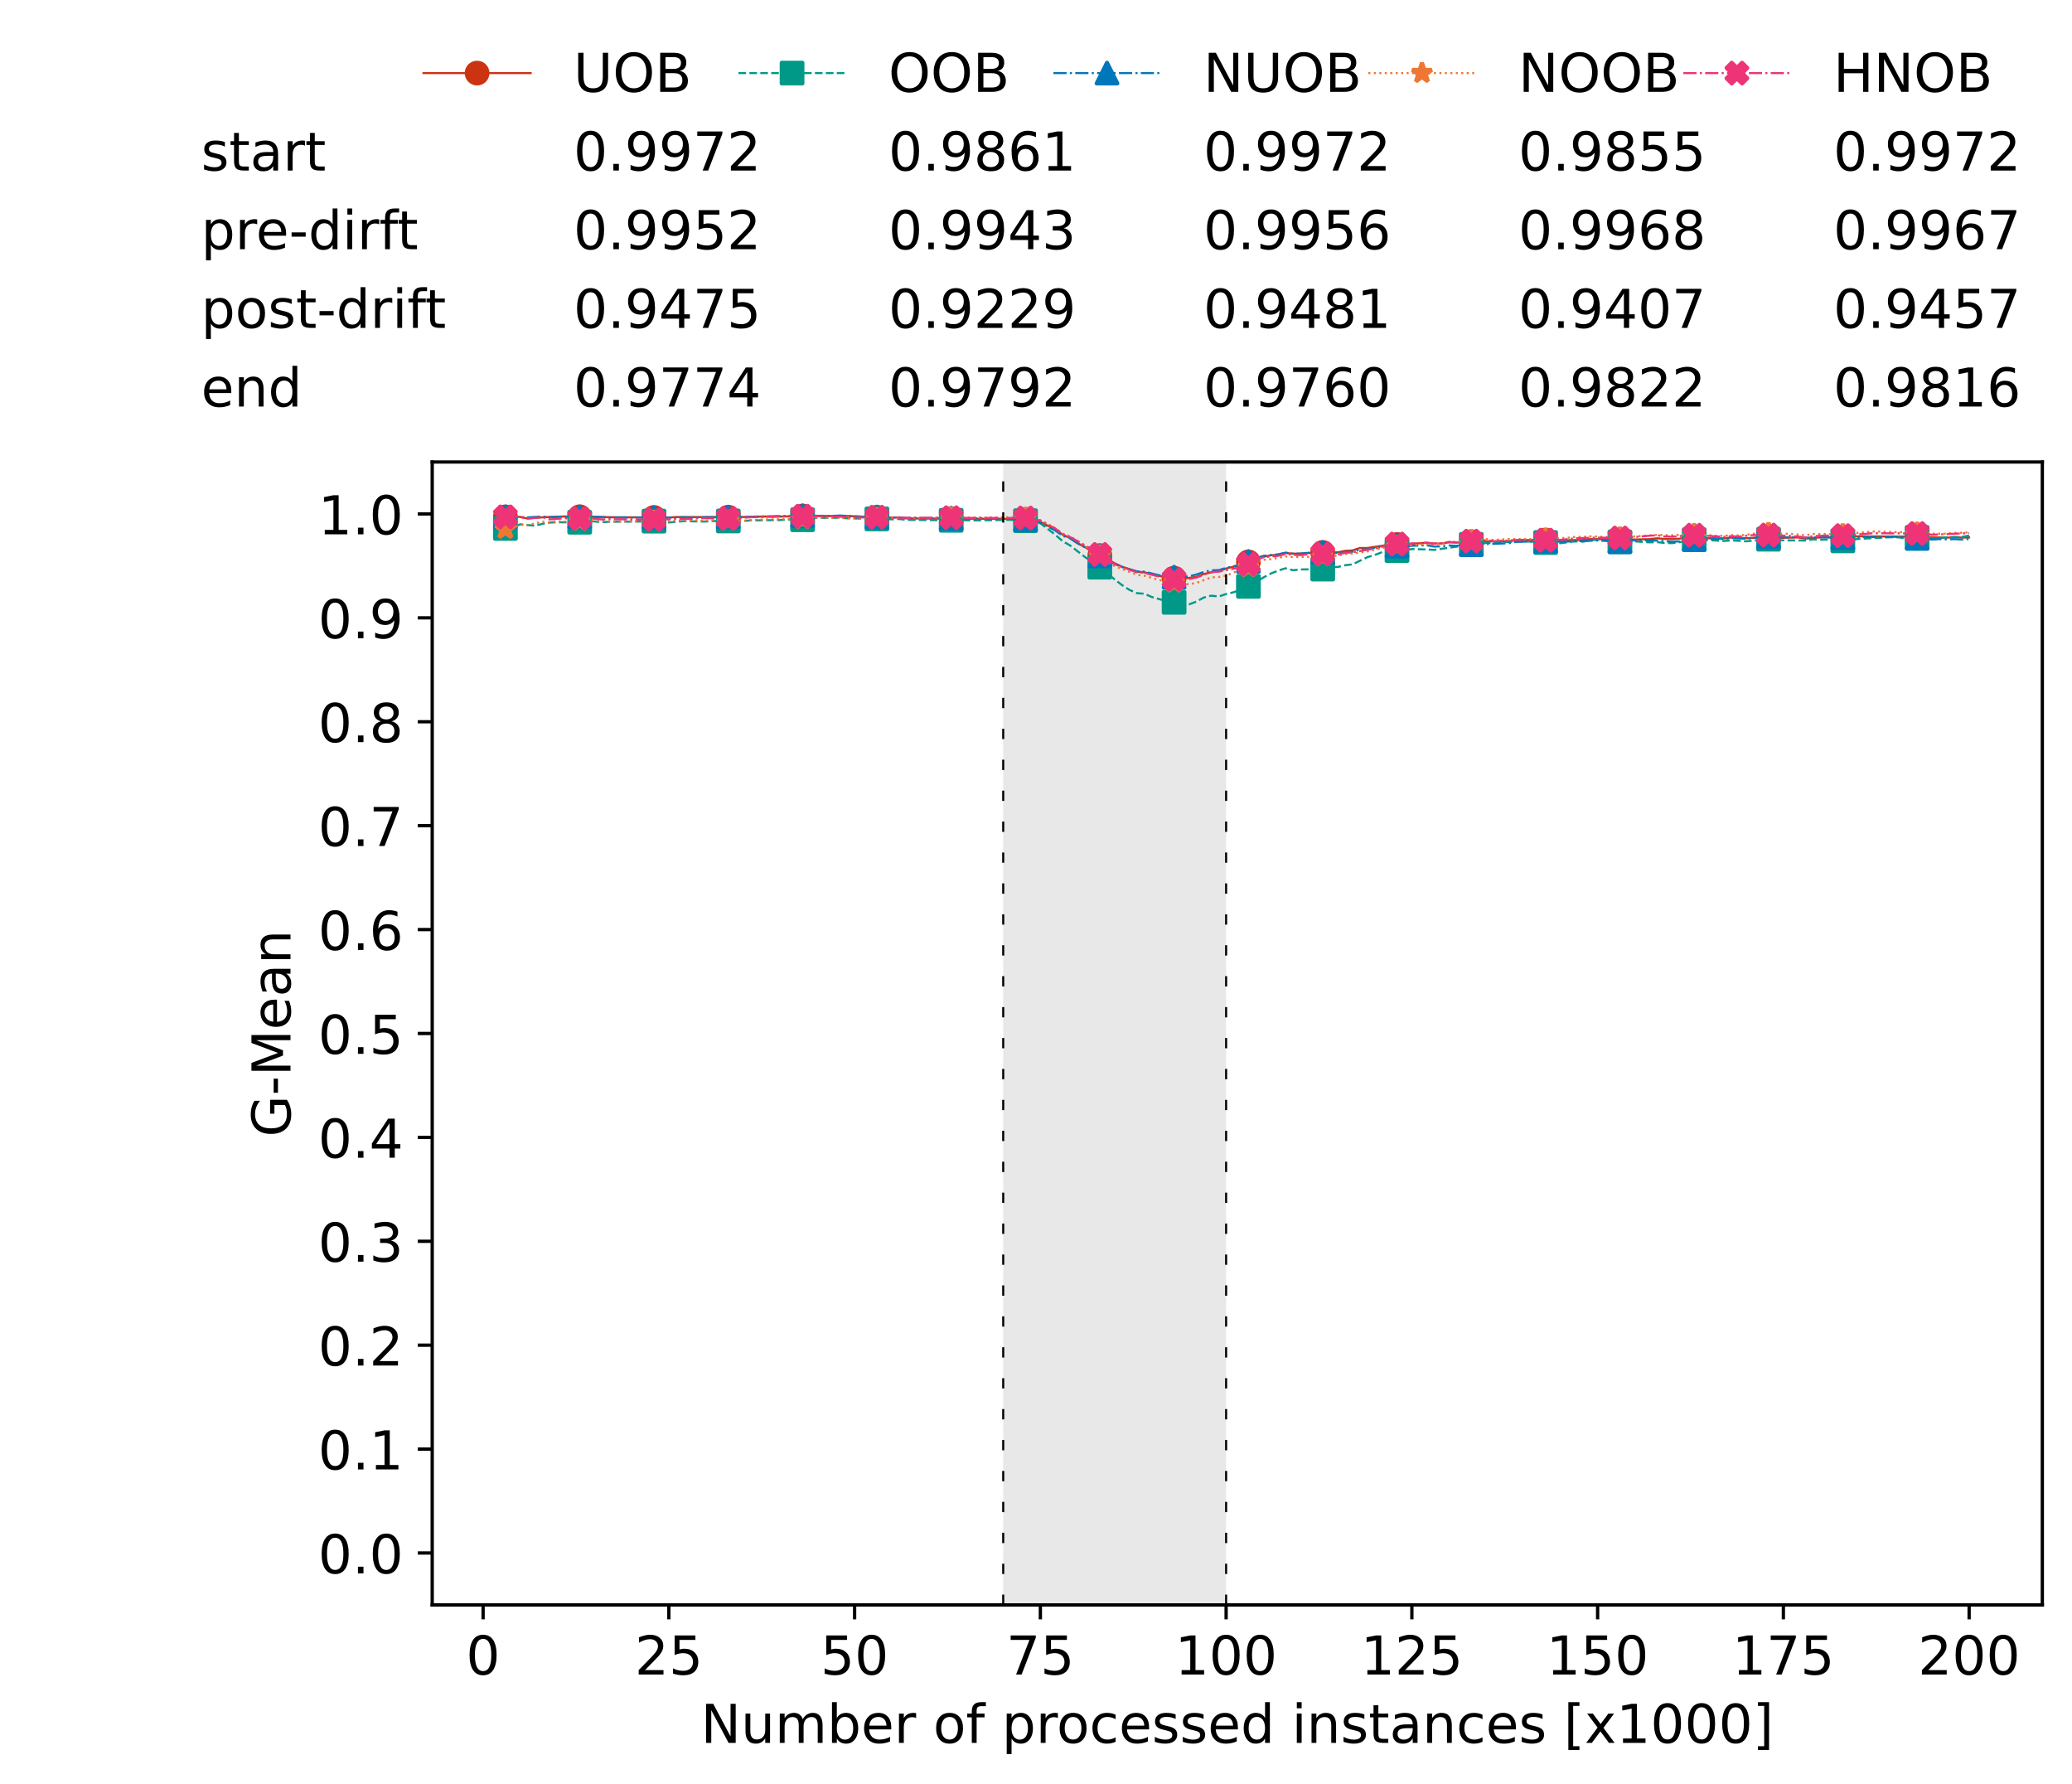 <?xml version="1.0" encoding="utf-8" standalone="no"?>
<!DOCTYPE svg PUBLIC "-//W3C//DTD SVG 1.1//EN"
  "http://www.w3.org/Graphics/SVG/1.1/DTD/svg11.dtd">
<!-- Created with matplotlib (https://matplotlib.org/) -->
<svg height="432.615pt" version="1.1" viewBox="0 0 502.65 432.615" width="502.65pt" xmlns="http://www.w3.org/2000/svg" xmlns:xlink="http://www.w3.org/1999/xlink">
 <defs>
  <style type="text/css">*{stroke-linecap:butt;stroke-linejoin:round;}</style>
 </defs>
 <g id="figure_1">
  <g id="patch_1">
   <path d="M 0 432.615 
L 502.65 432.615 
L 502.65 0 
L 0 0 
z
" style="fill:#ffffff;"/>
  </g>
  <g id="axes_1">
   <g id="patch_2">
    <path d="M 104.85 389.252 
L 495.45 389.252 
L 495.45 112.052 
L 104.85 112.052 
z
" style="fill:#ffffff;"/>
   </g>
   <g id="patch_3">
    <path clip-path="url(#p17b7451abc)" d="M 297.446 389.252 
L 297.446 112.052 
L 243.372 112.052 
L 243.372 389.252 
z
" style="fill:#d3d3d3;opacity:0.5;"/>
   </g>
   <g id="matplotlib.axis_1">
    <g id="xtick_1">
     <g id="line2d_1">
      <defs>
       <path d="M 0 0 
L 0 3.5 
" id="m8fc5a70801" style="stroke:#000000;stroke-width:0.8;"/>
      </defs>
      <g>
       <use style="stroke:#000000;stroke-width:0.8;" x="117.197" xlink:href="#m8fc5a70801" y="389.252"/>
      </g>
     </g>
     <g id="text_1">
      <!-- 0 -->
      <g transform="translate(113.061 406.13)scale(0.13 -0.13)">
       <defs>
        <path d="M 31.781 66.406 
Q 24.172 66.406 20.328 58.906 
Q 16.5 51.422 16.5 36.375 
Q 16.5 21.391 20.328 13.891 
Q 24.172 6.391 31.781 6.391 
Q 39.453 6.391 43.281 13.891 
Q 47.125 21.391 47.125 36.375 
Q 47.125 51.422 43.281 58.906 
Q 39.453 66.406 31.781 66.406 
z
M 31.781 74.219 
Q 44.047 74.219 50.516 64.516 
Q 56.984 54.828 56.984 36.375 
Q 56.984 17.969 50.516 8.266 
Q 44.047 -1.422 31.781 -1.422 
Q 19.531 -1.422 13.062 8.266 
Q 6.594 17.969 6.594 36.375 
Q 6.594 54.828 13.062 64.516 
Q 19.531 74.219 31.781 74.219 
z
" id="DejaVuSans-48"/>
       </defs>
       <use xlink:href="#DejaVuSans-48"/>
      </g>
     </g>
    </g>
    <g id="xtick_2">
     <g id="line2d_2">
      <g>
       <use style="stroke:#000000;stroke-width:0.8;" x="162.259" xlink:href="#m8fc5a70801" y="389.252"/>
      </g>
     </g>
     <g id="text_2">
      <!-- 25 -->
      <g transform="translate(153.988 406.13)scale(0.13 -0.13)">
       <defs>
        <path d="M 19.188 8.297 
L 53.609 8.297 
L 53.609 0 
L 7.328 0 
L 7.328 8.297 
Q 12.938 14.109 22.625 23.891 
Q 32.328 33.688 34.812 36.531 
Q 39.547 41.844 41.422 45.531 
Q 43.312 49.219 43.312 52.781 
Q 43.312 58.594 39.234 62.25 
Q 35.156 65.922 28.609 65.922 
Q 23.969 65.922 18.812 64.312 
Q 13.672 62.703 7.812 59.422 
L 7.812 69.391 
Q 13.766 71.781 18.938 73 
Q 24.125 74.219 28.422 74.219 
Q 39.75 74.219 46.484 68.547 
Q 53.219 62.891 53.219 53.422 
Q 53.219 48.922 51.531 44.891 
Q 49.859 40.875 45.406 35.406 
Q 44.188 33.984 37.641 27.219 
Q 31.109 20.453 19.188 8.297 
z
" id="DejaVuSans-50"/>
        <path d="M 10.797 72.906 
L 49.516 72.906 
L 49.516 64.594 
L 19.828 64.594 
L 19.828 46.734 
Q 21.969 47.469 24.109 47.828 
Q 26.266 48.188 28.422 48.188 
Q 40.625 48.188 47.75 41.5 
Q 54.891 34.812 54.891 23.391 
Q 54.891 11.625 47.562 5.094 
Q 40.234 -1.422 26.906 -1.422 
Q 22.312 -1.422 17.547 -0.641 
Q 12.797 0.141 7.719 1.703 
L 7.719 11.625 
Q 12.109 9.234 16.797 8.062 
Q 21.484 6.891 26.703 6.891 
Q 35.156 6.891 40.078 11.328 
Q 45.016 15.766 45.016 23.391 
Q 45.016 31 40.078 35.438 
Q 35.156 39.891 26.703 39.891 
Q 22.75 39.891 18.812 39.016 
Q 14.891 38.141 10.797 36.281 
z
" id="DejaVuSans-53"/>
       </defs>
       <use xlink:href="#DejaVuSans-50"/>
       <use x="63.623" xlink:href="#DejaVuSans-53"/>
      </g>
     </g>
    </g>
    <g id="xtick_3">
     <g id="line2d_3">
      <g>
       <use style="stroke:#000000;stroke-width:0.8;" x="207.322" xlink:href="#m8fc5a70801" y="389.252"/>
      </g>
     </g>
     <g id="text_3">
      <!-- 50 -->
      <g transform="translate(199.05 406.13)scale(0.13 -0.13)">
       <use xlink:href="#DejaVuSans-53"/>
       <use x="63.623" xlink:href="#DejaVuSans-48"/>
      </g>
     </g>
    </g>
    <g id="xtick_4">
     <g id="line2d_4">
      <g>
       <use style="stroke:#000000;stroke-width:0.8;" x="252.384" xlink:href="#m8fc5a70801" y="389.252"/>
      </g>
     </g>
     <g id="text_4">
      <!-- 75 -->
      <g transform="translate(244.113 406.13)scale(0.13 -0.13)">
       <defs>
        <path d="M 8.203 72.906 
L 55.078 72.906 
L 55.078 68.703 
L 28.609 0 
L 18.312 0 
L 43.219 64.594 
L 8.203 64.594 
z
" id="DejaVuSans-55"/>
       </defs>
       <use xlink:href="#DejaVuSans-55"/>
       <use x="63.623" xlink:href="#DejaVuSans-53"/>
      </g>
     </g>
    </g>
    <g id="xtick_5">
     <g id="line2d_5">
      <g>
       <use style="stroke:#000000;stroke-width:0.8;" x="297.446" xlink:href="#m8fc5a70801" y="389.252"/>
      </g>
     </g>
     <g id="text_5">
      <!-- 100 -->
      <g transform="translate(285.039 406.13)scale(0.13 -0.13)">
       <defs>
        <path d="M 12.406 8.297 
L 28.516 8.297 
L 28.516 63.922 
L 10.984 60.406 
L 10.984 69.391 
L 28.422 72.906 
L 38.281 72.906 
L 38.281 8.297 
L 54.391 8.297 
L 54.391 0 
L 12.406 0 
z
" id="DejaVuSans-49"/>
       </defs>
       <use xlink:href="#DejaVuSans-49"/>
       <use x="63.623" xlink:href="#DejaVuSans-48"/>
       <use x="127.246" xlink:href="#DejaVuSans-48"/>
      </g>
     </g>
    </g>
    <g id="xtick_6">
     <g id="line2d_6">
      <g>
       <use style="stroke:#000000;stroke-width:0.8;" x="342.509" xlink:href="#m8fc5a70801" y="389.252"/>
      </g>
     </g>
     <g id="text_6">
      <!-- 125 -->
      <g transform="translate(330.102 406.13)scale(0.13 -0.13)">
       <use xlink:href="#DejaVuSans-49"/>
       <use x="63.623" xlink:href="#DejaVuSans-50"/>
       <use x="127.246" xlink:href="#DejaVuSans-53"/>
      </g>
     </g>
    </g>
    <g id="xtick_7">
     <g id="line2d_7">
      <g>
       <use style="stroke:#000000;stroke-width:0.8;" x="387.571" xlink:href="#m8fc5a70801" y="389.252"/>
      </g>
     </g>
     <g id="text_7">
      <!-- 150 -->
      <g transform="translate(375.164 406.13)scale(0.13 -0.13)">
       <use xlink:href="#DejaVuSans-49"/>
       <use x="63.623" xlink:href="#DejaVuSans-53"/>
       <use x="127.246" xlink:href="#DejaVuSans-48"/>
      </g>
     </g>
    </g>
    <g id="xtick_8">
     <g id="line2d_8">
      <g>
       <use style="stroke:#000000;stroke-width:0.8;" x="432.633" xlink:href="#m8fc5a70801" y="389.252"/>
      </g>
     </g>
     <g id="text_8">
      <!-- 175 -->
      <g transform="translate(420.226 406.13)scale(0.13 -0.13)">
       <use xlink:href="#DejaVuSans-49"/>
       <use x="63.623" xlink:href="#DejaVuSans-55"/>
       <use x="127.246" xlink:href="#DejaVuSans-53"/>
      </g>
     </g>
    </g>
    <g id="xtick_9">
     <g id="line2d_9">
      <g>
       <use style="stroke:#000000;stroke-width:0.8;" x="477.695" xlink:href="#m8fc5a70801" y="389.252"/>
      </g>
     </g>
     <g id="text_9">
      <!-- 200 -->
      <g transform="translate(465.289 406.13)scale(0.13 -0.13)">
       <use xlink:href="#DejaVuSans-50"/>
       <use x="63.623" xlink:href="#DejaVuSans-48"/>
       <use x="127.246" xlink:href="#DejaVuSans-48"/>
      </g>
     </g>
    </g>
    <g id="text_10">
     <!-- Number of processed instances [x1000] -->
     <g transform="translate(170.025 422.711)scale(0.13 -0.13)">
      <defs>
       <path d="M 9.812 72.906 
L 23.094 72.906 
L 55.422 11.922 
L 55.422 72.906 
L 64.984 72.906 
L 64.984 0 
L 51.703 0 
L 19.391 60.984 
L 19.391 0 
L 9.812 0 
z
" id="DejaVuSans-78"/>
       <path d="M 8.5 21.578 
L 8.5 54.688 
L 17.484 54.688 
L 17.484 21.922 
Q 17.484 14.156 20.5 10.266 
Q 23.531 6.391 29.594 6.391 
Q 36.859 6.391 41.078 11.031 
Q 45.312 15.672 45.312 23.688 
L 45.312 54.688 
L 54.297 54.688 
L 54.297 0 
L 45.312 0 
L 45.312 8.406 
Q 42.047 3.422 37.719 1 
Q 33.406 -1.422 27.688 -1.422 
Q 18.266 -1.422 13.375 4.438 
Q 8.5 10.297 8.5 21.578 
z
M 31.109 56 
z
" id="DejaVuSans-117"/>
       <path d="M 52 44.188 
Q 55.375 50.25 60.062 53.125 
Q 64.75 56 71.094 56 
Q 79.641 56 84.281 50.016 
Q 88.922 44.047 88.922 33.016 
L 88.922 0 
L 79.891 0 
L 79.891 32.719 
Q 79.891 40.578 77.094 44.375 
Q 74.312 48.188 68.609 48.188 
Q 61.625 48.188 57.562 43.547 
Q 53.516 38.922 53.516 30.906 
L 53.516 0 
L 44.484 0 
L 44.484 32.719 
Q 44.484 40.625 41.703 44.406 
Q 38.922 48.188 33.109 48.188 
Q 26.219 48.188 22.156 43.531 
Q 18.109 38.875 18.109 30.906 
L 18.109 0 
L 9.078 0 
L 9.078 54.688 
L 18.109 54.688 
L 18.109 46.188 
Q 21.188 51.219 25.484 53.609 
Q 29.781 56 35.688 56 
Q 41.656 56 45.828 52.969 
Q 50 49.953 52 44.188 
z
" id="DejaVuSans-109"/>
       <path d="M 48.688 27.297 
Q 48.688 37.203 44.609 42.844 
Q 40.531 48.484 33.406 48.484 
Q 26.266 48.484 22.188 42.844 
Q 18.109 37.203 18.109 27.297 
Q 18.109 17.391 22.188 11.75 
Q 26.266 6.109 33.406 6.109 
Q 40.531 6.109 44.609 11.75 
Q 48.688 17.391 48.688 27.297 
z
M 18.109 46.391 
Q 20.953 51.266 25.266 53.625 
Q 29.594 56 35.594 56 
Q 45.562 56 51.781 48.094 
Q 58.016 40.188 58.016 27.297 
Q 58.016 14.406 51.781 6.484 
Q 45.562 -1.422 35.594 -1.422 
Q 29.594 -1.422 25.266 0.953 
Q 20.953 3.328 18.109 8.203 
L 18.109 0 
L 9.078 0 
L 9.078 75.984 
L 18.109 75.984 
z
" id="DejaVuSans-98"/>
       <path d="M 56.203 29.594 
L 56.203 25.203 
L 14.891 25.203 
Q 15.484 15.922 20.484 11.062 
Q 25.484 6.203 34.422 6.203 
Q 39.594 6.203 44.453 7.469 
Q 49.312 8.734 54.109 11.281 
L 54.109 2.781 
Q 49.266 0.734 44.188 -0.344 
Q 39.109 -1.422 33.891 -1.422 
Q 20.797 -1.422 13.156 6.188 
Q 5.516 13.812 5.516 26.812 
Q 5.516 40.234 12.766 48.109 
Q 20.016 56 32.328 56 
Q 43.359 56 49.781 48.891 
Q 56.203 41.797 56.203 29.594 
z
M 47.219 32.234 
Q 47.125 39.594 43.094 43.984 
Q 39.062 48.391 32.422 48.391 
Q 24.906 48.391 20.391 44.141 
Q 15.875 39.891 15.188 32.172 
z
" id="DejaVuSans-101"/>
       <path d="M 41.109 46.297 
Q 39.594 47.172 37.812 47.578 
Q 36.031 48 33.891 48 
Q 26.266 48 22.188 43.047 
Q 18.109 38.094 18.109 28.812 
L 18.109 0 
L 9.078 0 
L 9.078 54.688 
L 18.109 54.688 
L 18.109 46.188 
Q 20.953 51.172 25.484 53.578 
Q 30.031 56 36.531 56 
Q 37.453 56 38.578 55.875 
Q 39.703 55.766 41.062 55.516 
z
" id="DejaVuSans-114"/>
       <path id="DejaVuSans-32"/>
       <path d="M 30.609 48.391 
Q 23.391 48.391 19.188 42.75 
Q 14.984 37.109 14.984 27.297 
Q 14.984 17.484 19.156 11.844 
Q 23.344 6.203 30.609 6.203 
Q 37.797 6.203 41.984 11.859 
Q 46.188 17.531 46.188 27.297 
Q 46.188 37.016 41.984 42.703 
Q 37.797 48.391 30.609 48.391 
z
M 30.609 56 
Q 42.328 56 49.016 48.375 
Q 55.719 40.766 55.719 27.297 
Q 55.719 13.875 49.016 6.219 
Q 42.328 -1.422 30.609 -1.422 
Q 18.844 -1.422 12.172 6.219 
Q 5.516 13.875 5.516 27.297 
Q 5.516 40.766 12.172 48.375 
Q 18.844 56 30.609 56 
z
" id="DejaVuSans-111"/>
       <path d="M 37.109 75.984 
L 37.109 68.5 
L 28.516 68.5 
Q 23.688 68.5 21.797 66.547 
Q 19.922 64.594 19.922 59.516 
L 19.922 54.688 
L 34.719 54.688 
L 34.719 47.703 
L 19.922 47.703 
L 19.922 0 
L 10.891 0 
L 10.891 47.703 
L 2.297 47.703 
L 2.297 54.688 
L 10.891 54.688 
L 10.891 58.5 
Q 10.891 67.625 15.141 71.797 
Q 19.391 75.984 28.609 75.984 
z
" id="DejaVuSans-102"/>
       <path d="M 18.109 8.203 
L 18.109 -20.797 
L 9.078 -20.797 
L 9.078 54.688 
L 18.109 54.688 
L 18.109 46.391 
Q 20.953 51.266 25.266 53.625 
Q 29.594 56 35.594 56 
Q 45.562 56 51.781 48.094 
Q 58.016 40.188 58.016 27.297 
Q 58.016 14.406 51.781 6.484 
Q 45.562 -1.422 35.594 -1.422 
Q 29.594 -1.422 25.266 0.953 
Q 20.953 3.328 18.109 8.203 
z
M 48.688 27.297 
Q 48.688 37.203 44.609 42.844 
Q 40.531 48.484 33.406 48.484 
Q 26.266 48.484 22.188 42.844 
Q 18.109 37.203 18.109 27.297 
Q 18.109 17.391 22.188 11.75 
Q 26.266 6.109 33.406 6.109 
Q 40.531 6.109 44.609 11.75 
Q 48.688 17.391 48.688 27.297 
z
" id="DejaVuSans-112"/>
       <path d="M 48.781 52.594 
L 48.781 44.188 
Q 44.969 46.297 41.141 47.344 
Q 37.312 48.391 33.406 48.391 
Q 24.656 48.391 19.812 42.844 
Q 14.984 37.312 14.984 27.297 
Q 14.984 17.281 19.812 11.734 
Q 24.656 6.203 33.406 6.203 
Q 37.312 6.203 41.141 7.25 
Q 44.969 8.297 48.781 10.406 
L 48.781 2.094 
Q 45.016 0.344 40.984 -0.531 
Q 36.969 -1.422 32.422 -1.422 
Q 20.062 -1.422 12.781 6.344 
Q 5.516 14.109 5.516 27.297 
Q 5.516 40.672 12.859 48.328 
Q 20.219 56 33.016 56 
Q 37.156 56 41.109 55.141 
Q 45.062 54.297 48.781 52.594 
z
" id="DejaVuSans-99"/>
       <path d="M 44.281 53.078 
L 44.281 44.578 
Q 40.484 46.531 36.375 47.5 
Q 32.281 48.484 27.875 48.484 
Q 21.188 48.484 17.844 46.438 
Q 14.5 44.391 14.5 40.281 
Q 14.5 37.156 16.891 35.375 
Q 19.281 33.594 26.516 31.984 
L 29.594 31.297 
Q 39.156 29.25 43.188 25.516 
Q 47.219 21.781 47.219 15.094 
Q 47.219 7.469 41.188 3.016 
Q 35.156 -1.422 24.609 -1.422 
Q 20.219 -1.422 15.453 -0.562 
Q 10.688 0.297 5.422 2 
L 5.422 11.281 
Q 10.406 8.688 15.234 7.391 
Q 20.062 6.109 24.812 6.109 
Q 31.156 6.109 34.562 8.281 
Q 37.984 10.453 37.984 14.406 
Q 37.984 18.062 35.516 20.016 
Q 33.062 21.969 24.703 23.781 
L 21.578 24.516 
Q 13.234 26.266 9.516 29.906 
Q 5.812 33.547 5.812 39.891 
Q 5.812 47.609 11.281 51.797 
Q 16.75 56 26.812 56 
Q 31.781 56 36.172 55.266 
Q 40.578 54.547 44.281 53.078 
z
" id="DejaVuSans-115"/>
       <path d="M 45.406 46.391 
L 45.406 75.984 
L 54.391 75.984 
L 54.391 0 
L 45.406 0 
L 45.406 8.203 
Q 42.578 3.328 38.25 0.953 
Q 33.938 -1.422 27.875 -1.422 
Q 17.969 -1.422 11.734 6.484 
Q 5.516 14.406 5.516 27.297 
Q 5.516 40.188 11.734 48.094 
Q 17.969 56 27.875 56 
Q 33.938 56 38.25 53.625 
Q 42.578 51.266 45.406 46.391 
z
M 14.797 27.297 
Q 14.797 17.391 18.875 11.75 
Q 22.953 6.109 30.078 6.109 
Q 37.203 6.109 41.297 11.75 
Q 45.406 17.391 45.406 27.297 
Q 45.406 37.203 41.297 42.844 
Q 37.203 48.484 30.078 48.484 
Q 22.953 48.484 18.875 42.844 
Q 14.797 37.203 14.797 27.297 
z
" id="DejaVuSans-100"/>
       <path d="M 9.422 54.688 
L 18.406 54.688 
L 18.406 0 
L 9.422 0 
z
M 9.422 75.984 
L 18.406 75.984 
L 18.406 64.594 
L 9.422 64.594 
z
" id="DejaVuSans-105"/>
       <path d="M 54.891 33.016 
L 54.891 0 
L 45.906 0 
L 45.906 32.719 
Q 45.906 40.484 42.875 44.328 
Q 39.844 48.188 33.797 48.188 
Q 26.516 48.188 22.312 43.547 
Q 18.109 38.922 18.109 30.906 
L 18.109 0 
L 9.078 0 
L 9.078 54.688 
L 18.109 54.688 
L 18.109 46.188 
Q 21.344 51.125 25.703 53.562 
Q 30.078 56 35.797 56 
Q 45.219 56 50.047 50.172 
Q 54.891 44.344 54.891 33.016 
z
" id="DejaVuSans-110"/>
       <path d="M 18.312 70.219 
L 18.312 54.688 
L 36.812 54.688 
L 36.812 47.703 
L 18.312 47.703 
L 18.312 18.016 
Q 18.312 11.328 20.141 9.422 
Q 21.969 7.516 27.594 7.516 
L 36.812 7.516 
L 36.812 0 
L 27.594 0 
Q 17.188 0 13.234 3.875 
Q 9.281 7.766 9.281 18.016 
L 9.281 47.703 
L 2.688 47.703 
L 2.688 54.688 
L 9.281 54.688 
L 9.281 70.219 
z
" id="DejaVuSans-116"/>
       <path d="M 34.281 27.484 
Q 23.391 27.484 19.188 25 
Q 14.984 22.516 14.984 16.5 
Q 14.984 11.719 18.141 8.906 
Q 21.297 6.109 26.703 6.109 
Q 34.188 6.109 38.703 11.406 
Q 43.219 16.703 43.219 25.484 
L 43.219 27.484 
z
M 52.203 31.203 
L 52.203 0 
L 43.219 0 
L 43.219 8.297 
Q 40.141 3.328 35.547 0.953 
Q 30.953 -1.422 24.312 -1.422 
Q 15.922 -1.422 10.953 3.297 
Q 6 8.016 6 15.922 
Q 6 25.141 12.172 29.828 
Q 18.359 34.516 30.609 34.516 
L 43.219 34.516 
L 43.219 35.406 
Q 43.219 41.609 39.141 45 
Q 35.062 48.391 27.688 48.391 
Q 23 48.391 18.547 47.266 
Q 14.109 46.141 10.016 43.891 
L 10.016 52.203 
Q 14.938 54.109 19.578 55.047 
Q 24.219 56 28.609 56 
Q 40.484 56 46.344 49.844 
Q 52.203 43.703 52.203 31.203 
z
" id="DejaVuSans-97"/>
       <path d="M 8.594 75.984 
L 29.297 75.984 
L 29.297 69 
L 17.578 69 
L 17.578 -6.203 
L 29.297 -6.203 
L 29.297 -13.188 
L 8.594 -13.188 
z
" id="DejaVuSans-91"/>
       <path d="M 54.891 54.688 
L 35.109 28.078 
L 55.906 0 
L 45.312 0 
L 29.391 21.484 
L 13.484 0 
L 2.875 0 
L 24.125 28.609 
L 4.688 54.688 
L 15.281 54.688 
L 29.781 35.203 
L 44.281 54.688 
z
" id="DejaVuSans-120"/>
       <path d="M 30.422 75.984 
L 30.422 -13.188 
L 9.719 -13.188 
L 9.719 -6.203 
L 21.391 -6.203 
L 21.391 69 
L 9.719 69 
L 9.719 75.984 
z
" id="DejaVuSans-93"/>
      </defs>
      <use xlink:href="#DejaVuSans-78"/>
      <use x="74.805" xlink:href="#DejaVuSans-117"/>
      <use x="138.184" xlink:href="#DejaVuSans-109"/>
      <use x="235.596" xlink:href="#DejaVuSans-98"/>
      <use x="299.072" xlink:href="#DejaVuSans-101"/>
      <use x="360.596" xlink:href="#DejaVuSans-114"/>
      <use x="401.709" xlink:href="#DejaVuSans-32"/>
      <use x="433.496" xlink:href="#DejaVuSans-111"/>
      <use x="494.678" xlink:href="#DejaVuSans-102"/>
      <use x="529.883" xlink:href="#DejaVuSans-32"/>
      <use x="561.67" xlink:href="#DejaVuSans-112"/>
      <use x="625.146" xlink:href="#DejaVuSans-114"/>
      <use x="664.01" xlink:href="#DejaVuSans-111"/>
      <use x="725.191" xlink:href="#DejaVuSans-99"/>
      <use x="780.172" xlink:href="#DejaVuSans-101"/>
      <use x="841.695" xlink:href="#DejaVuSans-115"/>
      <use x="893.795" xlink:href="#DejaVuSans-115"/>
      <use x="945.895" xlink:href="#DejaVuSans-101"/>
      <use x="1007.418" xlink:href="#DejaVuSans-100"/>
      <use x="1070.895" xlink:href="#DejaVuSans-32"/>
      <use x="1102.682" xlink:href="#DejaVuSans-105"/>
      <use x="1130.465" xlink:href="#DejaVuSans-110"/>
      <use x="1193.844" xlink:href="#DejaVuSans-115"/>
      <use x="1245.943" xlink:href="#DejaVuSans-116"/>
      <use x="1285.152" xlink:href="#DejaVuSans-97"/>
      <use x="1346.432" xlink:href="#DejaVuSans-110"/>
      <use x="1409.811" xlink:href="#DejaVuSans-99"/>
      <use x="1464.791" xlink:href="#DejaVuSans-101"/>
      <use x="1526.314" xlink:href="#DejaVuSans-115"/>
      <use x="1578.414" xlink:href="#DejaVuSans-32"/>
      <use x="1610.201" xlink:href="#DejaVuSans-91"/>
      <use x="1649.215" xlink:href="#DejaVuSans-120"/>
      <use x="1708.395" xlink:href="#DejaVuSans-49"/>
      <use x="1772.018" xlink:href="#DejaVuSans-48"/>
      <use x="1835.641" xlink:href="#DejaVuSans-48"/>
      <use x="1899.264" xlink:href="#DejaVuSans-48"/>
      <use x="1962.887" xlink:href="#DejaVuSans-93"/>
     </g>
    </g>
   </g>
   <g id="matplotlib.axis_2">
    <g id="ytick_1">
     <g id="line2d_10">
      <defs>
       <path d="M 0 0 
L -3.5 0 
" id="m2ef46d9426" style="stroke:#000000;stroke-width:0.8;"/>
      </defs>
      <g>
       <use style="stroke:#000000;stroke-width:0.8;" x="104.85" xlink:href="#m2ef46d9426" y="376.652"/>
      </g>
     </g>
     <g id="text_11">
      <!-- 0.0 -->
      <g transform="translate(77.176 381.591)scale(0.13 -0.13)">
       <defs>
        <path d="M 10.688 12.406 
L 21 12.406 
L 21 0 
L 10.688 0 
z
" id="DejaVuSans-46"/>
       </defs>
       <use xlink:href="#DejaVuSans-48"/>
       <use x="63.623" xlink:href="#DejaVuSans-46"/>
       <use x="95.41" xlink:href="#DejaVuSans-48"/>
      </g>
     </g>
    </g>
    <g id="ytick_2">
     <g id="line2d_11">
      <g>
       <use style="stroke:#000000;stroke-width:0.8;" x="104.85" xlink:href="#m2ef46d9426" y="351.452"/>
      </g>
     </g>
     <g id="text_12">
      <!-- 0.1 -->
      <g transform="translate(77.176 356.391)scale(0.13 -0.13)">
       <use xlink:href="#DejaVuSans-48"/>
       <use x="63.623" xlink:href="#DejaVuSans-46"/>
       <use x="95.41" xlink:href="#DejaVuSans-49"/>
      </g>
     </g>
    </g>
    <g id="ytick_3">
     <g id="line2d_12">
      <g>
       <use style="stroke:#000000;stroke-width:0.8;" x="104.85" xlink:href="#m2ef46d9426" y="326.252"/>
      </g>
     </g>
     <g id="text_13">
      <!-- 0.2 -->
      <g transform="translate(77.176 331.191)scale(0.13 -0.13)">
       <use xlink:href="#DejaVuSans-48"/>
       <use x="63.623" xlink:href="#DejaVuSans-46"/>
       <use x="95.41" xlink:href="#DejaVuSans-50"/>
      </g>
     </g>
    </g>
    <g id="ytick_4">
     <g id="line2d_13">
      <g>
       <use style="stroke:#000000;stroke-width:0.8;" x="104.85" xlink:href="#m2ef46d9426" y="301.052"/>
      </g>
     </g>
     <g id="text_14">
      <!-- 0.3 -->
      <g transform="translate(77.176 305.991)scale(0.13 -0.13)">
       <defs>
        <path d="M 40.578 39.312 
Q 47.656 37.797 51.625 33 
Q 55.609 28.219 55.609 21.188 
Q 55.609 10.406 48.188 4.484 
Q 40.766 -1.422 27.094 -1.422 
Q 22.516 -1.422 17.656 -0.516 
Q 12.797 0.391 7.625 2.203 
L 7.625 11.719 
Q 11.719 9.328 16.594 8.109 
Q 21.484 6.891 26.812 6.891 
Q 36.078 6.891 40.938 10.547 
Q 45.797 14.203 45.797 21.188 
Q 45.797 27.641 41.281 31.266 
Q 36.766 34.906 28.719 34.906 
L 20.219 34.906 
L 20.219 43.016 
L 29.109 43.016 
Q 36.375 43.016 40.234 45.922 
Q 44.094 48.828 44.094 54.297 
Q 44.094 59.906 40.109 62.906 
Q 36.141 65.922 28.719 65.922 
Q 24.656 65.922 20.016 65.031 
Q 15.375 64.156 9.812 62.312 
L 9.812 71.094 
Q 15.438 72.656 20.344 73.438 
Q 25.25 74.219 29.594 74.219 
Q 40.828 74.219 47.359 69.109 
Q 53.906 64.016 53.906 55.328 
Q 53.906 49.266 50.438 45.094 
Q 46.969 40.922 40.578 39.312 
z
" id="DejaVuSans-51"/>
       </defs>
       <use xlink:href="#DejaVuSans-48"/>
       <use x="63.623" xlink:href="#DejaVuSans-46"/>
       <use x="95.41" xlink:href="#DejaVuSans-51"/>
      </g>
     </g>
    </g>
    <g id="ytick_5">
     <g id="line2d_14">
      <g>
       <use style="stroke:#000000;stroke-width:0.8;" x="104.85" xlink:href="#m2ef46d9426" y="275.852"/>
      </g>
     </g>
     <g id="text_15">
      <!-- 0.4 -->
      <g transform="translate(77.176 280.791)scale(0.13 -0.13)">
       <defs>
        <path d="M 37.797 64.312 
L 12.891 25.391 
L 37.797 25.391 
z
M 35.203 72.906 
L 47.609 72.906 
L 47.609 25.391 
L 58.016 25.391 
L 58.016 17.188 
L 47.609 17.188 
L 47.609 0 
L 37.797 0 
L 37.797 17.188 
L 4.891 17.188 
L 4.891 26.703 
z
" id="DejaVuSans-52"/>
       </defs>
       <use xlink:href="#DejaVuSans-48"/>
       <use x="63.623" xlink:href="#DejaVuSans-46"/>
       <use x="95.41" xlink:href="#DejaVuSans-52"/>
      </g>
     </g>
    </g>
    <g id="ytick_6">
     <g id="line2d_15">
      <g>
       <use style="stroke:#000000;stroke-width:0.8;" x="104.85" xlink:href="#m2ef46d9426" y="250.652"/>
      </g>
     </g>
     <g id="text_16">
      <!-- 0.5 -->
      <g transform="translate(77.176 255.591)scale(0.13 -0.13)">
       <use xlink:href="#DejaVuSans-48"/>
       <use x="63.623" xlink:href="#DejaVuSans-46"/>
       <use x="95.41" xlink:href="#DejaVuSans-53"/>
      </g>
     </g>
    </g>
    <g id="ytick_7">
     <g id="line2d_16">
      <g>
       <use style="stroke:#000000;stroke-width:0.8;" x="104.85" xlink:href="#m2ef46d9426" y="225.452"/>
      </g>
     </g>
     <g id="text_17">
      <!-- 0.6 -->
      <g transform="translate(77.176 230.391)scale(0.13 -0.13)">
       <defs>
        <path d="M 33.016 40.375 
Q 26.375 40.375 22.484 35.828 
Q 18.609 31.297 18.609 23.391 
Q 18.609 15.531 22.484 10.953 
Q 26.375 6.391 33.016 6.391 
Q 39.656 6.391 43.531 10.953 
Q 47.406 15.531 47.406 23.391 
Q 47.406 31.297 43.531 35.828 
Q 39.656 40.375 33.016 40.375 
z
M 52.594 71.297 
L 52.594 62.312 
Q 48.875 64.062 45.094 64.984 
Q 41.312 65.922 37.594 65.922 
Q 27.828 65.922 22.672 59.328 
Q 17.531 52.734 16.797 39.406 
Q 19.672 43.656 24.016 45.922 
Q 28.375 48.188 33.594 48.188 
Q 44.578 48.188 50.953 41.516 
Q 57.328 34.859 57.328 23.391 
Q 57.328 12.156 50.688 5.359 
Q 44.047 -1.422 33.016 -1.422 
Q 20.359 -1.422 13.672 8.266 
Q 6.984 17.969 6.984 36.375 
Q 6.984 53.656 15.188 63.938 
Q 23.391 74.219 37.203 74.219 
Q 40.922 74.219 44.703 73.484 
Q 48.484 72.75 52.594 71.297 
z
" id="DejaVuSans-54"/>
       </defs>
       <use xlink:href="#DejaVuSans-48"/>
       <use x="63.623" xlink:href="#DejaVuSans-46"/>
       <use x="95.41" xlink:href="#DejaVuSans-54"/>
      </g>
     </g>
    </g>
    <g id="ytick_8">
     <g id="line2d_17">
      <g>
       <use style="stroke:#000000;stroke-width:0.8;" x="104.85" xlink:href="#m2ef46d9426" y="200.252"/>
      </g>
     </g>
     <g id="text_18">
      <!-- 0.7 -->
      <g transform="translate(77.176 205.191)scale(0.13 -0.13)">
       <use xlink:href="#DejaVuSans-48"/>
       <use x="63.623" xlink:href="#DejaVuSans-46"/>
       <use x="95.41" xlink:href="#DejaVuSans-55"/>
      </g>
     </g>
    </g>
    <g id="ytick_9">
     <g id="line2d_18">
      <g>
       <use style="stroke:#000000;stroke-width:0.8;" x="104.85" xlink:href="#m2ef46d9426" y="175.052"/>
      </g>
     </g>
     <g id="text_19">
      <!-- 0.8 -->
      <g transform="translate(77.176 179.991)scale(0.13 -0.13)">
       <defs>
        <path d="M 31.781 34.625 
Q 24.75 34.625 20.719 30.859 
Q 16.703 27.094 16.703 20.516 
Q 16.703 13.922 20.719 10.156 
Q 24.75 6.391 31.781 6.391 
Q 38.812 6.391 42.859 10.172 
Q 46.922 13.969 46.922 20.516 
Q 46.922 27.094 42.891 30.859 
Q 38.875 34.625 31.781 34.625 
z
M 21.922 38.812 
Q 15.578 40.375 12.031 44.719 
Q 8.5 49.078 8.5 55.328 
Q 8.5 64.062 14.719 69.141 
Q 20.953 74.219 31.781 74.219 
Q 42.672 74.219 48.875 69.141 
Q 55.078 64.062 55.078 55.328 
Q 55.078 49.078 51.531 44.719 
Q 48 40.375 41.703 38.812 
Q 48.828 37.156 52.797 32.312 
Q 56.781 27.484 56.781 20.516 
Q 56.781 9.906 50.312 4.234 
Q 43.844 -1.422 31.781 -1.422 
Q 19.734 -1.422 13.25 4.234 
Q 6.781 9.906 6.781 20.516 
Q 6.781 27.484 10.781 32.312 
Q 14.797 37.156 21.922 38.812 
z
M 18.312 54.391 
Q 18.312 48.734 21.844 45.562 
Q 25.391 42.391 31.781 42.391 
Q 38.141 42.391 41.719 45.562 
Q 45.312 48.734 45.312 54.391 
Q 45.312 60.062 41.719 63.234 
Q 38.141 66.406 31.781 66.406 
Q 25.391 66.406 21.844 63.234 
Q 18.312 60.062 18.312 54.391 
z
" id="DejaVuSans-56"/>
       </defs>
       <use xlink:href="#DejaVuSans-48"/>
       <use x="63.623" xlink:href="#DejaVuSans-46"/>
       <use x="95.41" xlink:href="#DejaVuSans-56"/>
      </g>
     </g>
    </g>
    <g id="ytick_10">
     <g id="line2d_19">
      <g>
       <use style="stroke:#000000;stroke-width:0.8;" x="104.85" xlink:href="#m2ef46d9426" y="149.852"/>
      </g>
     </g>
     <g id="text_20">
      <!-- 0.9 -->
      <g transform="translate(77.176 154.791)scale(0.13 -0.13)">
       <defs>
        <path d="M 10.984 1.516 
L 10.984 10.5 
Q 14.703 8.734 18.5 7.812 
Q 22.312 6.891 25.984 6.891 
Q 35.75 6.891 40.891 13.453 
Q 46.047 20.016 46.781 33.406 
Q 43.953 29.203 39.594 26.953 
Q 35.25 24.703 29.984 24.703 
Q 19.047 24.703 12.672 31.312 
Q 6.297 37.938 6.297 49.422 
Q 6.297 60.641 12.938 67.422 
Q 19.578 74.219 30.609 74.219 
Q 43.266 74.219 49.922 64.516 
Q 56.594 54.828 56.594 36.375 
Q 56.594 19.141 48.406 8.859 
Q 40.234 -1.422 26.422 -1.422 
Q 22.703 -1.422 18.891 -0.688 
Q 15.094 0.047 10.984 1.516 
z
M 30.609 32.422 
Q 37.25 32.422 41.125 36.953 
Q 45.016 41.5 45.016 49.422 
Q 45.016 57.281 41.125 61.844 
Q 37.25 66.406 30.609 66.406 
Q 23.969 66.406 20.094 61.844 
Q 16.219 57.281 16.219 49.422 
Q 16.219 41.5 20.094 36.953 
Q 23.969 32.422 30.609 32.422 
z
" id="DejaVuSans-57"/>
       </defs>
       <use xlink:href="#DejaVuSans-48"/>
       <use x="63.623" xlink:href="#DejaVuSans-46"/>
       <use x="95.41" xlink:href="#DejaVuSans-57"/>
      </g>
     </g>
    </g>
    <g id="ytick_11">
     <g id="line2d_20">
      <g>
       <use style="stroke:#000000;stroke-width:0.8;" x="104.85" xlink:href="#m2ef46d9426" y="124.652"/>
      </g>
     </g>
     <g id="text_21">
      <!-- 1.0 -->
      <g transform="translate(77.176 129.591)scale(0.13 -0.13)">
       <use xlink:href="#DejaVuSans-49"/>
       <use x="63.623" xlink:href="#DejaVuSans-46"/>
       <use x="95.41" xlink:href="#DejaVuSans-48"/>
      </g>
     </g>
    </g>
    <g id="text_22">
     <!-- G-Mean -->
     <g transform="translate(70.472 275.744)rotate(-90)scale(0.13 -0.13)">
      <defs>
       <path d="M 59.516 10.406 
L 59.516 29.984 
L 43.406 29.984 
L 43.406 38.094 
L 69.281 38.094 
L 69.281 6.781 
Q 63.578 2.734 56.688 0.656 
Q 49.812 -1.422 42 -1.422 
Q 24.906 -1.422 15.25 8.562 
Q 5.609 18.562 5.609 36.375 
Q 5.609 54.25 15.25 64.234 
Q 24.906 74.219 42 74.219 
Q 49.125 74.219 55.547 72.453 
Q 61.969 70.703 67.391 67.281 
L 67.391 56.781 
Q 61.922 61.422 55.766 63.766 
Q 49.609 66.109 42.828 66.109 
Q 29.438 66.109 22.719 58.641 
Q 16.016 51.172 16.016 36.375 
Q 16.016 21.625 22.719 14.156 
Q 29.438 6.688 42.828 6.688 
Q 48.047 6.688 52.141 7.594 
Q 56.25 8.5 59.516 10.406 
z
" id="DejaVuSans-71"/>
       <path d="M 4.891 31.391 
L 31.203 31.391 
L 31.203 23.391 
L 4.891 23.391 
z
" id="DejaVuSans-45"/>
       <path d="M 9.812 72.906 
L 24.516 72.906 
L 43.109 23.297 
L 61.812 72.906 
L 76.516 72.906 
L 76.516 0 
L 66.891 0 
L 66.891 64.016 
L 48.094 14.016 
L 38.188 14.016 
L 19.391 64.016 
L 19.391 0 
L 9.812 0 
z
" id="DejaVuSans-77"/>
      </defs>
      <use xlink:href="#DejaVuSans-71"/>
      <use x="77.49" xlink:href="#DejaVuSans-45"/>
      <use x="113.574" xlink:href="#DejaVuSans-77"/>
      <use x="199.854" xlink:href="#DejaVuSans-101"/>
      <use x="261.377" xlink:href="#DejaVuSans-97"/>
      <use x="322.656" xlink:href="#DejaVuSans-110"/>
     </g>
    </g>
   </g>
   <g id="line2d_21"/>
   <g id="line2d_22"/>
   <g id="line2d_23"/>
   <g id="line2d_24"/>
   <g id="line2d_25"/>
   <g id="line2d_26">
    <path clip-path="url(#p17b7451abc)" d="M 122.605 125.363 
L 124.407 125.146 
L 126.21 125.388 
L 128.012 125.759 
L 131.617 125.459 
L 137.024 125.252 
L 138.827 125.372 
L 142.432 125.287 
L 147.839 125.444 
L 160.457 125.503 
L 162.259 125.514 
L 164.062 125.403 
L 180.284 125.387 
L 185.692 125.27 
L 187.494 125.33 
L 194.704 125.157 
L 205.519 125.145 
L 212.729 125.451 
L 214.532 125.43 
L 216.334 125.547 
L 218.137 125.512 
L 219.939 125.738 
L 245.174 125.84 
L 246.976 125.989 
L 248.779 125.951 
L 252.384 126.574 
L 255.989 128.446 
L 257.791 129.696 
L 259.594 130.459 
L 261.396 131.727 
L 270.409 136.604 
L 272.211 137.449 
L 275.816 138.648 
L 277.619 138.811 
L 281.224 139.675 
L 283.026 140.037 
L 284.829 140.226 
L 286.631 140.29 
L 288.434 140.165 
L 290.236 139.915 
L 292.039 139.22 
L 293.841 138.812 
L 295.644 138.549 
L 297.446 137.877 
L 301.051 137.002 
L 304.656 135.56 
L 306.459 135.05 
L 308.261 134.689 
L 310.064 134.553 
L 311.866 134.111 
L 313.669 134.281 
L 315.471 134.284 
L 319.076 134.008 
L 324.484 133.962 
L 326.286 133.598 
L 328.089 133.501 
L 329.891 132.902 
L 331.694 132.91 
L 337.101 132.092 
L 338.904 132.059 
L 340.706 132.19 
L 342.509 131.884 
L 346.114 131.635 
L 347.916 131.825 
L 349.719 131.818 
L 351.521 131.525 
L 353.324 131.577 
L 355.126 131.359 
L 358.731 131.324 
L 365.941 131.281 
L 367.743 131.014 
L 371.348 130.953 
L 373.151 131.031 
L 374.953 130.978 
L 376.756 130.796 
L 378.558 131.03 
L 383.966 130.96 
L 385.768 130.751 
L 389.373 130.765 
L 391.176 130.949 
L 400.188 130.763 
L 401.991 130.55 
L 403.793 130.71 
L 405.596 130.75 
L 407.398 130.655 
L 409.201 130.348 
L 411.003 130.294 
L 412.806 130.539 
L 418.213 130.567 
L 420.016 130.371 
L 423.621 130.533 
L 427.226 130.337 
L 429.028 130.26 
L 430.831 130.525 
L 432.633 130.422 
L 436.238 130.358 
L 438.041 130.639 
L 441.646 130.322 
L 443.448 130.261 
L 445.251 130.361 
L 448.856 130.194 
L 450.658 130.077 
L 463.276 130.128 
L 466.881 130.258 
L 472.288 130.409 
L 474.09 130.262 
L 475.893 130.384 
L 477.695 130.35 
L 477.695 130.35 
" style="fill:none;stroke:#cc3311;stroke-linecap:square;stroke-width:0.5;"/>
    <defs>
     <path d="M 0 2.5 
C 0.663 2.5 1.299 2.237 1.768 1.768 
C 2.237 1.299 2.5 0.663 2.5 0 
C 2.5 -0.663 2.237 -1.299 1.768 -1.768 
C 1.299 -2.237 0.663 -2.5 0 -2.5 
C -0.663 -2.5 -1.299 -2.237 -1.768 -1.768 
C -2.237 -1.299 -2.5 -0.663 -2.5 0 
C -2.5 0.663 -2.237 1.299 -1.768 1.768 
C -1.299 2.237 -0.663 2.5 0 2.5 
z
" id="m3a84c258c5" style="stroke:#cc3311;"/>
    </defs>
    <g clip-path="url(#p17b7451abc)">
     <use style="fill:#cc3311;stroke:#cc3311;" x="122.605" xlink:href="#m3a84c258c5" y="125.363"/>
     <use style="fill:#cc3311;stroke:#cc3311;" x="140.629" xlink:href="#m3a84c258c5" y="125.332"/>
     <use style="fill:#cc3311;stroke:#cc3311;" x="158.654" xlink:href="#m3a84c258c5" y="125.503"/>
     <use style="fill:#cc3311;stroke:#cc3311;" x="176.679" xlink:href="#m3a84c258c5" y="125.434"/>
     <use style="fill:#cc3311;stroke:#cc3311;" x="194.704" xlink:href="#m3a84c258c5" y="125.157"/>
     <use style="fill:#cc3311;stroke:#cc3311;" x="212.729" xlink:href="#m3a84c258c5" y="125.451"/>
     <use style="fill:#cc3311;stroke:#cc3311;" x="230.754" xlink:href="#m3a84c258c5" y="125.792"/>
     <use style="fill:#cc3311;stroke:#cc3311;" x="248.779" xlink:href="#m3a84c258c5" y="125.951"/>
     <use style="fill:#cc3311;stroke:#cc3311;" x="266.804" xlink:href="#m3a84c258c5" y="134.749"/>
     <use style="fill:#cc3311;stroke:#cc3311;" x="284.829" xlink:href="#m3a84c258c5" y="140.226"/>
     <use style="fill:#cc3311;stroke:#cc3311;" x="302.854" xlink:href="#m3a84c258c5" y="136.28"/>
     <use style="fill:#cc3311;stroke:#cc3311;" x="320.879" xlink:href="#m3a84c258c5" y="133.986"/>
     <use style="fill:#cc3311;stroke:#cc3311;" x="338.904" xlink:href="#m3a84c258c5" y="132.059"/>
     <use style="fill:#cc3311;stroke:#cc3311;" x="356.928" xlink:href="#m3a84c258c5" y="131.386"/>
     <use style="fill:#cc3311;stroke:#cc3311;" x="374.953" xlink:href="#m3a84c258c5" y="130.978"/>
     <use style="fill:#cc3311;stroke:#cc3311;" x="392.978" xlink:href="#m3a84c258c5" y="130.916"/>
     <use style="fill:#cc3311;stroke:#cc3311;" x="411.003" xlink:href="#m3a84c258c5" y="130.294"/>
     <use style="fill:#cc3311;stroke:#cc3311;" x="429.028" xlink:href="#m3a84c258c5" y="130.26"/>
     <use style="fill:#cc3311;stroke:#cc3311;" x="447.053" xlink:href="#m3a84c258c5" y="130.326"/>
     <use style="fill:#cc3311;stroke:#cc3311;" x="465.078" xlink:href="#m3a84c258c5" y="130.245"/>
    </g>
   </g>
   <g id="line2d_27"/>
   <g id="line2d_28"/>
   <g id="line2d_29"/>
   <g id="line2d_30"/>
   <g id="line2d_31">
    <path clip-path="url(#p17b7451abc)" d="M 122.605 128.16 
L 124.407 127.882 
L 126.21 127.165 
L 129.815 127.508 
L 131.617 127.032 
L 133.419 126.731 
L 135.222 126.66 
L 138.827 126.7 
L 140.629 126.653 
L 142.432 126.486 
L 144.234 126.472 
L 146.037 126.667 
L 147.839 126.542 
L 156.852 126.492 
L 158.654 126.387 
L 162.259 126.719 
L 165.864 126.389 
L 169.469 126.482 
L 171.272 126.481 
L 174.877 126.282 
L 178.482 126.375 
L 180.284 126.352 
L 182.087 126.218 
L 189.297 126.131 
L 191.099 125.991 
L 194.704 126.054 
L 198.309 125.589 
L 203.717 125.575 
L 205.519 125.706 
L 209.124 125.773 
L 212.729 125.851 
L 214.532 125.837 
L 216.334 125.96 
L 218.137 125.873 
L 219.939 126.092 
L 230.754 126.183 
L 232.557 126.136 
L 236.162 126.224 
L 239.767 126.173 
L 245.174 126.084 
L 248.779 126.288 
L 250.581 126.671 
L 252.384 126.91 
L 255.989 129.691 
L 257.791 131.256 
L 259.594 132.287 
L 263.199 135.097 
L 266.804 137.556 
L 270.409 140.531 
L 272.211 141.92 
L 274.014 143.081 
L 275.816 143.859 
L 277.619 144.001 
L 279.421 144.795 
L 283.026 145.82 
L 284.829 146.081 
L 286.631 146.495 
L 288.434 146.591 
L 290.236 145.904 
L 292.039 144.919 
L 293.841 144.466 
L 295.644 144.684 
L 297.446 144.072 
L 299.249 143.646 
L 301.051 143.016 
L 302.854 142.211 
L 306.459 140.078 
L 308.261 139.124 
L 310.064 138.381 
L 311.866 137.83 
L 313.669 138.302 
L 315.471 138.111 
L 319.076 138.062 
L 320.879 138.022 
L 322.681 137.525 
L 324.484 137.521 
L 326.286 137.093 
L 328.089 136.884 
L 331.694 135.138 
L 333.496 134.603 
L 335.299 133.909 
L 340.706 133.49 
L 342.509 133.16 
L 346.114 133.263 
L 347.916 133.368 
L 355.126 132.326 
L 356.928 132.024 
L 358.731 131.967 
L 360.533 131.693 
L 362.336 131.67 
L 367.743 131.303 
L 373.151 131.382 
L 374.953 131.569 
L 376.756 131.597 
L 378.558 131.742 
L 382.163 131.287 
L 383.966 131.379 
L 385.768 131.055 
L 387.571 130.873 
L 391.176 131.304 
L 392.978 131.428 
L 394.781 131.275 
L 396.583 131.305 
L 400.188 131.54 
L 401.991 131.483 
L 403.793 131.684 
L 405.596 131.736 
L 407.398 131.511 
L 409.201 131.115 
L 411.003 130.896 
L 414.608 131.015 
L 418.213 131.203 
L 420.016 131.049 
L 423.621 131.286 
L 429.028 130.777 
L 430.831 131.033 
L 438.041 131.099 
L 439.843 130.822 
L 441.646 130.906 
L 443.448 130.864 
L 447.053 131.169 
L 450.658 130.721 
L 457.868 130.319 
L 459.671 130.282 
L 461.473 130.41 
L 463.276 130.22 
L 468.683 130.555 
L 470.485 130.519 
L 472.288 130.311 
L 475.893 130.227 
L 477.695 129.892 
L 477.695 129.892 
" style="fill:none;stroke:#009988;stroke-dasharray:1.85,0.8;stroke-dashoffset:0;stroke-width:0.5;"/>
    <defs>
     <path d="M -2.5 2.5 
L 2.5 2.5 
L 2.5 -2.5 
L -2.5 -2.5 
z
" id="m149aadebea" style="stroke:#009988;stroke-linejoin:miter;"/>
    </defs>
    <g clip-path="url(#p17b7451abc)">
     <use style="fill:#009988;stroke:#009988;stroke-linejoin:miter;" x="122.605" xlink:href="#m149aadebea" y="128.16"/>
     <use style="fill:#009988;stroke:#009988;stroke-linejoin:miter;" x="140.629" xlink:href="#m149aadebea" y="126.653"/>
     <use style="fill:#009988;stroke:#009988;stroke-linejoin:miter;" x="158.654" xlink:href="#m149aadebea" y="126.387"/>
     <use style="fill:#009988;stroke:#009988;stroke-linejoin:miter;" x="176.679" xlink:href="#m149aadebea" y="126.354"/>
     <use style="fill:#009988;stroke:#009988;stroke-linejoin:miter;" x="194.704" xlink:href="#m149aadebea" y="126.054"/>
     <use style="fill:#009988;stroke:#009988;stroke-linejoin:miter;" x="212.729" xlink:href="#m149aadebea" y="125.851"/>
     <use style="fill:#009988;stroke:#009988;stroke-linejoin:miter;" x="230.754" xlink:href="#m149aadebea" y="126.183"/>
     <use style="fill:#009988;stroke:#009988;stroke-linejoin:miter;" x="248.779" xlink:href="#m149aadebea" y="126.288"/>
     <use style="fill:#009988;stroke:#009988;stroke-linejoin:miter;" x="266.804" xlink:href="#m149aadebea" y="137.556"/>
     <use style="fill:#009988;stroke:#009988;stroke-linejoin:miter;" x="284.829" xlink:href="#m149aadebea" y="146.081"/>
     <use style="fill:#009988;stroke:#009988;stroke-linejoin:miter;" x="302.854" xlink:href="#m149aadebea" y="142.211"/>
     <use style="fill:#009988;stroke:#009988;stroke-linejoin:miter;" x="320.879" xlink:href="#m149aadebea" y="138.022"/>
     <use style="fill:#009988;stroke:#009988;stroke-linejoin:miter;" x="338.904" xlink:href="#m149aadebea" y="133.538"/>
     <use style="fill:#009988;stroke:#009988;stroke-linejoin:miter;" x="356.928" xlink:href="#m149aadebea" y="132.024"/>
     <use style="fill:#009988;stroke:#009988;stroke-linejoin:miter;" x="374.953" xlink:href="#m149aadebea" y="131.569"/>
     <use style="fill:#009988;stroke:#009988;stroke-linejoin:miter;" x="392.978" xlink:href="#m149aadebea" y="131.428"/>
     <use style="fill:#009988;stroke:#009988;stroke-linejoin:miter;" x="411.003" xlink:href="#m149aadebea" y="130.896"/>
     <use style="fill:#009988;stroke:#009988;stroke-linejoin:miter;" x="429.028" xlink:href="#m149aadebea" y="130.777"/>
     <use style="fill:#009988;stroke:#009988;stroke-linejoin:miter;" x="447.053" xlink:href="#m149aadebea" y="131.169"/>
     <use style="fill:#009988;stroke:#009988;stroke-linejoin:miter;" x="465.078" xlink:href="#m149aadebea" y="130.331"/>
    </g>
   </g>
   <g id="line2d_32"/>
   <g id="line2d_33"/>
   <g id="line2d_34"/>
   <g id="line2d_35"/>
   <g id="line2d_36">
    <path clip-path="url(#p17b7451abc)" d="M 122.605 125.363 
L 124.407 125.146 
L 126.21 125.388 
L 128.012 125.481 
L 131.617 125.274 
L 133.419 125.44 
L 137.024 125.281 
L 138.827 125.411 
L 142.432 125.32 
L 147.839 125.489 
L 156.852 125.516 
L 160.457 125.558 
L 165.864 125.456 
L 167.667 125.548 
L 171.272 125.473 
L 178.482 125.44 
L 183.889 125.261 
L 196.507 125.077 
L 201.914 125.119 
L 203.717 125.026 
L 209.124 125.312 
L 214.532 125.374 
L 216.334 125.484 
L 218.137 125.463 
L 219.939 125.625 
L 245.174 125.742 
L 246.976 126.016 
L 248.779 126.027 
L 252.384 126.776 
L 255.989 128.674 
L 257.791 129.944 
L 259.594 130.575 
L 261.396 131.77 
L 265.001 133.68 
L 268.606 135.926 
L 270.409 136.801 
L 272.211 137.538 
L 275.816 138.571 
L 277.619 138.65 
L 281.224 139.528 
L 283.026 139.827 
L 284.829 139.994 
L 288.434 139.788 
L 290.236 139.335 
L 292.039 138.728 
L 293.841 138.315 
L 295.644 138.276 
L 297.446 137.734 
L 301.051 136.946 
L 304.656 135.387 
L 306.459 134.815 
L 310.064 134.434 
L 311.866 134.035 
L 313.669 134.282 
L 315.471 134.257 
L 319.076 133.943 
L 324.484 134.137 
L 326.286 133.882 
L 328.089 133.834 
L 329.891 133.306 
L 331.694 133.249 
L 333.496 132.851 
L 337.101 132.48 
L 338.904 132.467 
L 340.706 132.605 
L 342.509 132.377 
L 346.114 132.248 
L 347.916 132.565 
L 349.719 132.506 
L 351.521 132.291 
L 353.324 132.374 
L 355.126 132.171 
L 365.941 131.756 
L 367.743 131.421 
L 376.756 131.18 
L 378.558 131.406 
L 387.571 131.091 
L 392.978 131.344 
L 396.583 131.059 
L 401.991 131.109 
L 405.596 131.385 
L 407.398 131.313 
L 409.201 130.985 
L 414.608 130.67 
L 418.213 130.701 
L 420.016 130.509 
L 423.621 130.655 
L 427.226 130.337 
L 429.028 130.21 
L 430.831 130.409 
L 432.633 130.288 
L 434.436 130.343 
L 436.238 130.197 
L 438.041 130.419 
L 441.646 130.321 
L 447.053 130.428 
L 448.856 130.309 
L 450.658 130.328 
L 452.461 130.226 
L 456.066 130.285 
L 459.671 130.163 
L 461.473 130.386 
L 463.276 130.381 
L 465.078 130.581 
L 466.881 130.647 
L 468.683 130.859 
L 470.485 130.755 
L 472.288 130.822 
L 474.09 130.755 
L 475.893 130.856 
L 477.695 130.71 
L 477.695 130.71 
" style="fill:none;stroke:#0077bb;stroke-dasharray:3.2,0.8,0.5,0.8;stroke-dashoffset:0;stroke-width:0.5;"/>
    <defs>
     <path d="M 0 -2.5 
L -2.5 2.5 
L 2.5 2.5 
z
" id="mb465bf7a9d" style="stroke:#0077bb;stroke-linejoin:miter;"/>
    </defs>
    <g clip-path="url(#p17b7451abc)">
     <use style="fill:#0077bb;stroke:#0077bb;stroke-linejoin:miter;" x="122.605" xlink:href="#mb465bf7a9d" y="125.363"/>
     <use style="fill:#0077bb;stroke:#0077bb;stroke-linejoin:miter;" x="140.629" xlink:href="#mb465bf7a9d" y="125.368"/>
     <use style="fill:#0077bb;stroke:#0077bb;stroke-linejoin:miter;" x="158.654" xlink:href="#mb465bf7a9d" y="125.551"/>
     <use style="fill:#0077bb;stroke:#0077bb;stroke-linejoin:miter;" x="176.679" xlink:href="#mb465bf7a9d" y="125.412"/>
     <use style="fill:#0077bb;stroke:#0077bb;stroke-linejoin:miter;" x="194.704" xlink:href="#mb465bf7a9d" y="125.098"/>
     <use style="fill:#0077bb;stroke:#0077bb;stroke-linejoin:miter;" x="212.729" xlink:href="#mb465bf7a9d" y="125.395"/>
     <use style="fill:#0077bb;stroke:#0077bb;stroke-linejoin:miter;" x="230.754" xlink:href="#mb465bf7a9d" y="125.68"/>
     <use style="fill:#0077bb;stroke:#0077bb;stroke-linejoin:miter;" x="248.779" xlink:href="#mb465bf7a9d" y="126.027"/>
     <use style="fill:#0077bb;stroke:#0077bb;stroke-linejoin:miter;" x="266.804" xlink:href="#mb465bf7a9d" y="134.841"/>
     <use style="fill:#0077bb;stroke:#0077bb;stroke-linejoin:miter;" x="284.829" xlink:href="#mb465bf7a9d" y="139.994"/>
     <use style="fill:#0077bb;stroke:#0077bb;stroke-linejoin:miter;" x="302.854" xlink:href="#mb465bf7a9d" y="136.177"/>
     <use style="fill:#0077bb;stroke:#0077bb;stroke-linejoin:miter;" x="320.879" xlink:href="#mb465bf7a9d" y="133.994"/>
     <use style="fill:#0077bb;stroke:#0077bb;stroke-linejoin:miter;" x="338.904" xlink:href="#mb465bf7a9d" y="132.467"/>
     <use style="fill:#0077bb;stroke:#0077bb;stroke-linejoin:miter;" x="356.928" xlink:href="#mb465bf7a9d" y="132.117"/>
     <use style="fill:#0077bb;stroke:#0077bb;stroke-linejoin:miter;" x="374.953" xlink:href="#mb465bf7a9d" y="131.25"/>
     <use style="fill:#0077bb;stroke:#0077bb;stroke-linejoin:miter;" x="392.978" xlink:href="#mb465bf7a9d" y="131.344"/>
     <use style="fill:#0077bb;stroke:#0077bb;stroke-linejoin:miter;" x="411.003" xlink:href="#mb465bf7a9d" y="130.849"/>
     <use style="fill:#0077bb;stroke:#0077bb;stroke-linejoin:miter;" x="429.028" xlink:href="#mb465bf7a9d" y="130.21"/>
     <use style="fill:#0077bb;stroke:#0077bb;stroke-linejoin:miter;" x="447.053" xlink:href="#mb465bf7a9d" y="130.428"/>
     <use style="fill:#0077bb;stroke:#0077bb;stroke-linejoin:miter;" x="465.078" xlink:href="#mb465bf7a9d" y="130.581"/>
    </g>
   </g>
   <g id="line2d_37"/>
   <g id="line2d_38"/>
   <g id="line2d_39"/>
   <g id="line2d_40"/>
   <g id="line2d_41">
    <path clip-path="url(#p17b7451abc)" d="M 122.605 128.3 
L 124.407 128.021 
L 126.21 127.257 
L 128.012 127.441 
L 129.815 126.91 
L 131.617 126.534 
L 133.419 126.698 
L 135.222 126.459 
L 138.827 126.539 
L 142.432 126.271 
L 147.839 126.49 
L 155.049 126.44 
L 160.457 126.313 
L 162.259 126.468 
L 164.062 126.308 
L 171.272 126.266 
L 174.877 126.119 
L 178.482 126.405 
L 183.889 126.04 
L 196.507 125.731 
L 198.309 125.53 
L 201.914 125.595 
L 210.927 125.711 
L 214.532 125.439 
L 216.334 125.608 
L 227.149 125.548 
L 228.952 125.608 
L 232.557 125.559 
L 237.964 125.508 
L 243.372 125.461 
L 245.174 125.449 
L 248.779 125.666 
L 250.581 125.978 
L 252.384 126.148 
L 255.989 128.083 
L 257.791 129.411 
L 259.594 130.101 
L 261.396 131.144 
L 265.001 133.641 
L 266.804 134.699 
L 268.606 136.28 
L 270.409 137.323 
L 275.816 139.397 
L 277.619 139.623 
L 281.224 140.687 
L 286.631 141.558 
L 288.434 141.709 
L 290.236 141.377 
L 293.841 140.052 
L 295.644 139.944 
L 297.446 139.603 
L 301.051 138.114 
L 302.854 137.596 
L 304.656 136.339 
L 306.459 135.769 
L 308.261 135.621 
L 311.866 134.955 
L 313.669 135.104 
L 320.879 134.99 
L 324.484 134.802 
L 326.286 134.369 
L 328.089 134.266 
L 331.694 133.754 
L 335.299 132.908 
L 337.101 132.551 
L 338.904 132.419 
L 340.706 132.521 
L 342.509 132.222 
L 344.311 132.074 
L 349.719 131.924 
L 351.521 131.529 
L 360.533 130.737 
L 362.336 130.959 
L 365.941 130.737 
L 371.348 130.756 
L 373.151 130.824 
L 376.756 130.469 
L 378.558 130.535 
L 380.361 130.418 
L 382.163 130.187 
L 383.966 130.226 
L 385.768 130.073 
L 392.978 130.356 
L 401.991 129.737 
L 405.596 129.828 
L 411.003 129.52 
L 416.411 129.957 
L 418.213 129.959 
L 420.016 129.785 
L 421.818 129.854 
L 423.621 129.707 
L 425.423 129.44 
L 429.028 129.269 
L 430.831 129.462 
L 432.633 129.419 
L 434.436 129.49 
L 438.041 129.826 
L 439.843 129.522 
L 443.448 129.509 
L 447.053 129.571 
L 454.263 128.895 
L 457.868 128.977 
L 465.078 129.179 
L 466.881 129.198 
L 468.683 129.436 
L 472.288 129.434 
L 474.09 129.263 
L 477.695 129.137 
L 477.695 129.137 
" style="fill:none;stroke:#ee7733;stroke-dasharray:0.5,0.825;stroke-dashoffset:0;stroke-width:0.5;"/>
    <defs>
     <path d="M 0 -2.5 
L -0.561 -0.773 
L -2.378 -0.773 
L -0.908 0.295 
L -1.469 2.023 
L -0 0.955 
L 1.469 2.023 
L 0.908 0.295 
L 2.378 -0.773 
L 0.561 -0.773 
z
" id="m9c2b031403" style="stroke:#ee7733;stroke-linejoin:bevel;"/>
    </defs>
    <g clip-path="url(#p17b7451abc)">
     <use style="fill:#ee7733;stroke:#ee7733;stroke-linejoin:bevel;" x="122.605" xlink:href="#m9c2b031403" y="128.3"/>
     <use style="fill:#ee7733;stroke:#ee7733;stroke-linejoin:bevel;" x="140.629" xlink:href="#m9c2b031403" y="126.418"/>
     <use style="fill:#ee7733;stroke:#ee7733;stroke-linejoin:bevel;" x="158.654" xlink:href="#m9c2b031403" y="126.267"/>
     <use style="fill:#ee7733;stroke:#ee7733;stroke-linejoin:bevel;" x="176.679" xlink:href="#m9c2b031403" y="126.239"/>
     <use style="fill:#ee7733;stroke:#ee7733;stroke-linejoin:bevel;" x="194.704" xlink:href="#m9c2b031403" y="125.933"/>
     <use style="fill:#ee7733;stroke:#ee7733;stroke-linejoin:bevel;" x="212.729" xlink:href="#m9c2b031403" y="125.591"/>
     <use style="fill:#ee7733;stroke:#ee7733;stroke-linejoin:bevel;" x="230.754" xlink:href="#m9c2b031403" y="125.531"/>
     <use style="fill:#ee7733;stroke:#ee7733;stroke-linejoin:bevel;" x="248.779" xlink:href="#m9c2b031403" y="125.666"/>
     <use style="fill:#ee7733;stroke:#ee7733;stroke-linejoin:bevel;" x="266.804" xlink:href="#m9c2b031403" y="134.699"/>
     <use style="fill:#ee7733;stroke:#ee7733;stroke-linejoin:bevel;" x="284.829" xlink:href="#m9c2b031403" y="141.336"/>
     <use style="fill:#ee7733;stroke:#ee7733;stroke-linejoin:bevel;" x="302.854" xlink:href="#m9c2b031403" y="137.596"/>
     <use style="fill:#ee7733;stroke:#ee7733;stroke-linejoin:bevel;" x="320.879" xlink:href="#m9c2b031403" y="134.99"/>
     <use style="fill:#ee7733;stroke:#ee7733;stroke-linejoin:bevel;" x="338.904" xlink:href="#m9c2b031403" y="132.419"/>
     <use style="fill:#ee7733;stroke:#ee7733;stroke-linejoin:bevel;" x="356.928" xlink:href="#m9c2b031403" y="131.026"/>
     <use style="fill:#ee7733;stroke:#ee7733;stroke-linejoin:bevel;" x="374.953" xlink:href="#m9c2b031403" y="130.672"/>
     <use style="fill:#ee7733;stroke:#ee7733;stroke-linejoin:bevel;" x="392.978" xlink:href="#m9c2b031403" y="130.356"/>
     <use style="fill:#ee7733;stroke:#ee7733;stroke-linejoin:bevel;" x="411.003" xlink:href="#m9c2b031403" y="129.52"/>
     <use style="fill:#ee7733;stroke:#ee7733;stroke-linejoin:bevel;" x="429.028" xlink:href="#m9c2b031403" y="129.269"/>
     <use style="fill:#ee7733;stroke:#ee7733;stroke-linejoin:bevel;" x="447.053" xlink:href="#m9c2b031403" y="129.571"/>
     <use style="fill:#ee7733;stroke:#ee7733;stroke-linejoin:bevel;" x="465.078" xlink:href="#m9c2b031403" y="129.179"/>
    </g>
   </g>
   <g id="line2d_42"/>
   <g id="line2d_43"/>
   <g id="line2d_44"/>
   <g id="line2d_45"/>
   <g id="line2d_46">
    <path clip-path="url(#p17b7451abc)" d="M 122.605 125.363 
L 124.407 125.146 
L 126.21 125.388 
L 128.012 125.759 
L 131.617 125.436 
L 133.419 125.974 
L 137.024 125.696 
L 138.827 125.785 
L 142.432 125.643 
L 146.037 125.984 
L 147.839 125.913 
L 155.049 126.011 
L 158.654 125.992 
L 162.259 125.945 
L 165.864 125.834 
L 167.667 125.87 
L 169.469 125.664 
L 176.679 125.714 
L 178.482 125.742 
L 182.087 125.439 
L 185.692 125.331 
L 191.099 125.137 
L 194.704 125.209 
L 200.112 125.195 
L 209.124 125.503 
L 212.729 125.438 
L 214.532 125.417 
L 216.334 125.527 
L 219.939 125.584 
L 248.779 125.635 
L 250.581 126.012 
L 252.384 126.248 
L 255.989 128.182 
L 257.791 129.543 
L 259.594 130.25 
L 265.001 133.257 
L 266.804 134.474 
L 268.606 135.876 
L 270.409 136.818 
L 274.014 138.183 
L 275.816 138.815 
L 277.619 138.936 
L 281.224 139.848 
L 284.829 140.509 
L 288.434 140.439 
L 290.236 140.086 
L 293.841 138.729 
L 295.644 138.649 
L 299.249 137.938 
L 301.051 137.504 
L 302.854 136.807 
L 304.656 135.714 
L 306.459 135.163 
L 310.064 134.811 
L 311.866 134.349 
L 313.669 134.582 
L 315.471 134.64 
L 317.274 134.416 
L 324.484 134.497 
L 326.286 134.084 
L 328.089 133.974 
L 333.496 133.013 
L 337.101 132.078 
L 338.904 131.944 
L 340.706 132.047 
L 342.509 131.791 
L 346.114 131.64 
L 347.916 131.871 
L 349.719 131.739 
L 351.521 131.426 
L 353.324 131.575 
L 356.928 131.246 
L 358.731 131.177 
L 360.533 130.989 
L 362.336 131.279 
L 369.546 130.902 
L 373.151 131.158 
L 376.756 130.831 
L 378.558 130.937 
L 382.163 130.533 
L 387.571 130.394 
L 392.978 130.48 
L 396.583 130.237 
L 400.188 129.927 
L 401.991 129.822 
L 403.793 130.1 
L 405.596 130.162 
L 407.398 130.046 
L 409.201 129.789 
L 411.003 129.805 
L 412.806 129.975 
L 414.608 129.975 
L 418.213 130.202 
L 420.016 130.042 
L 421.818 130.132 
L 425.423 129.759 
L 427.226 129.837 
L 429.028 129.765 
L 430.831 129.972 
L 432.633 129.901 
L 434.436 129.972 
L 438.041 130.37 
L 439.843 130.024 
L 443.448 129.881 
L 447.053 129.914 
L 454.263 129.33 
L 466.881 129.382 
L 468.683 129.692 
L 477.695 129.287 
L 477.695 129.287 
" style="fill:none;stroke:#ee3377;stroke-dasharray:3.2,0.8,0.5,0.8;stroke-dashoffset:0;stroke-width:0.5;"/>
    <defs>
     <path d="M -1.25 2.5 
L 0 1.25 
L 1.25 2.5 
L 2.5 1.25 
L 1.25 0 
L 2.5 -1.25 
L 1.25 -2.5 
L 0 -1.25 
L -1.25 -2.5 
L -2.5 -1.25 
L -1.25 0 
L -2.5 1.25 
z
" id="m9c9abe0bc5" style="stroke:#ee3377;stroke-linejoin:miter;"/>
    </defs>
    <g clip-path="url(#p17b7451abc)">
     <use style="fill:#ee3377;stroke:#ee3377;stroke-linejoin:miter;" x="122.605" xlink:href="#m9c9abe0bc5" y="125.363"/>
     <use style="fill:#ee3377;stroke:#ee3377;stroke-linejoin:miter;" x="140.629" xlink:href="#m9c9abe0bc5" y="125.72"/>
     <use style="fill:#ee3377;stroke:#ee3377;stroke-linejoin:miter;" x="158.654" xlink:href="#m9c9abe0bc5" y="125.992"/>
     <use style="fill:#ee3377;stroke:#ee3377;stroke-linejoin:miter;" x="176.679" xlink:href="#m9c9abe0bc5" y="125.714"/>
     <use style="fill:#ee3377;stroke:#ee3377;stroke-linejoin:miter;" x="194.704" xlink:href="#m9c9abe0bc5" y="125.209"/>
     <use style="fill:#ee3377;stroke:#ee3377;stroke-linejoin:miter;" x="212.729" xlink:href="#m9c9abe0bc5" y="125.438"/>
     <use style="fill:#ee3377;stroke:#ee3377;stroke-linejoin:miter;" x="230.754" xlink:href="#m9c9abe0bc5" y="125.563"/>
     <use style="fill:#ee3377;stroke:#ee3377;stroke-linejoin:miter;" x="248.779" xlink:href="#m9c9abe0bc5" y="125.635"/>
     <use style="fill:#ee3377;stroke:#ee3377;stroke-linejoin:miter;" x="266.804" xlink:href="#m9c9abe0bc5" y="134.474"/>
     <use style="fill:#ee3377;stroke:#ee3377;stroke-linejoin:miter;" x="284.829" xlink:href="#m9c9abe0bc5" y="140.509"/>
     <use style="fill:#ee3377;stroke:#ee3377;stroke-linejoin:miter;" x="302.854" xlink:href="#m9c9abe0bc5" y="136.807"/>
     <use style="fill:#ee3377;stroke:#ee3377;stroke-linejoin:miter;" x="320.879" xlink:href="#m9c9abe0bc5" y="134.34"/>
     <use style="fill:#ee3377;stroke:#ee3377;stroke-linejoin:miter;" x="338.904" xlink:href="#m9c9abe0bc5" y="131.944"/>
     <use style="fill:#ee3377;stroke:#ee3377;stroke-linejoin:miter;" x="356.928" xlink:href="#m9c9abe0bc5" y="131.246"/>
     <use style="fill:#ee3377;stroke:#ee3377;stroke-linejoin:miter;" x="374.953" xlink:href="#m9c9abe0bc5" y="131.02"/>
     <use style="fill:#ee3377;stroke:#ee3377;stroke-linejoin:miter;" x="392.978" xlink:href="#m9c9abe0bc5" y="130.48"/>
     <use style="fill:#ee3377;stroke:#ee3377;stroke-linejoin:miter;" x="411.003" xlink:href="#m9c9abe0bc5" y="129.805"/>
     <use style="fill:#ee3377;stroke:#ee3377;stroke-linejoin:miter;" x="429.028" xlink:href="#m9c9abe0bc5" y="129.765"/>
     <use style="fill:#ee3377;stroke:#ee3377;stroke-linejoin:miter;" x="447.053" xlink:href="#m9c9abe0bc5" y="129.914"/>
     <use style="fill:#ee3377;stroke:#ee3377;stroke-linejoin:miter;" x="465.078" xlink:href="#m9c9abe0bc5" y="129.398"/>
    </g>
   </g>
   <g id="line2d_47"/>
   <g id="line2d_48"/>
   <g id="line2d_49"/>
   <g id="line2d_50"/>
   <g id="line2d_51">
    <path clip-path="url(#p17b7451abc)" d="M 243.372 389.252 
L 243.372 112.052 
" style="fill:none;stroke:#000000;stroke-dasharray:2.5,5;stroke-dashoffset:0;stroke-width:0.5;"/>
   </g>
   <g id="line2d_52">
    <path clip-path="url(#p17b7451abc)" d="M 297.446 389.252 
L 297.446 112.052 
" style="fill:none;stroke:#000000;stroke-dasharray:2.5,5;stroke-dashoffset:0;stroke-width:0.5;"/>
   </g>
   <g id="patch_4">
    <path d="M 104.85 389.252 
L 104.85 112.052 
" style="fill:none;stroke:#000000;stroke-linecap:square;stroke-linejoin:miter;stroke-width:0.8;"/>
   </g>
   <g id="patch_5">
    <path d="M 495.45 389.252 
L 495.45 112.052 
" style="fill:none;stroke:#000000;stroke-linecap:square;stroke-linejoin:miter;stroke-width:0.8;"/>
   </g>
   <g id="patch_6">
    <path d="M 104.85 389.252 
L 495.45 389.252 
" style="fill:none;stroke:#000000;stroke-linecap:square;stroke-linejoin:miter;stroke-width:0.8;"/>
   </g>
   <g id="patch_7">
    <path d="M 104.85 112.052 
L 495.45 112.052 
" style="fill:none;stroke:#000000;stroke-linecap:square;stroke-linejoin:miter;stroke-width:0.8;"/>
   </g>
   <g id="legend_1">
    <g id="line2d_53"/>
    <g id="line2d_54"/>
    <g id="text_23">
     <!--   -->
     <g transform="translate(48.8 22.278)scale(0.13 -0.13)">
      <use xlink:href="#DejaVuSans-32"/>
     </g>
    </g>
    <g id="line2d_55"/>
    <g id="line2d_56"/>
    <g id="text_24">
     <!-- start -->
     <g transform="translate(48.8 41.36)scale(0.13 -0.13)">
      <use xlink:href="#DejaVuSans-115"/>
      <use x="52.1" xlink:href="#DejaVuSans-116"/>
      <use x="91.309" xlink:href="#DejaVuSans-97"/>
      <use x="152.588" xlink:href="#DejaVuSans-114"/>
      <use x="193.701" xlink:href="#DejaVuSans-116"/>
     </g>
    </g>
    <g id="line2d_57"/>
    <g id="line2d_58"/>
    <g id="text_25">
     <!-- pre-dirft -->
     <g transform="translate(48.8 60.441)scale(0.13 -0.13)">
      <use xlink:href="#DejaVuSans-112"/>
      <use x="63.477" xlink:href="#DejaVuSans-114"/>
      <use x="102.34" xlink:href="#DejaVuSans-101"/>
      <use x="163.863" xlink:href="#DejaVuSans-45"/>
      <use x="199.947" xlink:href="#DejaVuSans-100"/>
      <use x="263.424" xlink:href="#DejaVuSans-105"/>
      <use x="291.207" xlink:href="#DejaVuSans-114"/>
      <use x="332.32" xlink:href="#DejaVuSans-102"/>
      <use x="365.775" xlink:href="#DejaVuSans-116"/>
     </g>
    </g>
    <g id="line2d_59"/>
    <g id="line2d_60"/>
    <g id="text_26">
     <!-- post-drift -->
     <g transform="translate(48.8 79.523)scale(0.13 -0.13)">
      <use xlink:href="#DejaVuSans-112"/>
      <use x="63.477" xlink:href="#DejaVuSans-111"/>
      <use x="124.658" xlink:href="#DejaVuSans-115"/>
      <use x="176.758" xlink:href="#DejaVuSans-116"/>
      <use x="215.967" xlink:href="#DejaVuSans-45"/>
      <use x="252.051" xlink:href="#DejaVuSans-100"/>
      <use x="315.527" xlink:href="#DejaVuSans-114"/>
      <use x="356.641" xlink:href="#DejaVuSans-105"/>
      <use x="384.424" xlink:href="#DejaVuSans-102"/>
      <use x="417.879" xlink:href="#DejaVuSans-116"/>
     </g>
    </g>
    <g id="line2d_61"/>
    <g id="line2d_62"/>
    <g id="text_27">
     <!-- end -->
     <g transform="translate(48.8 98.604)scale(0.13 -0.13)">
      <use xlink:href="#DejaVuSans-101"/>
      <use x="61.523" xlink:href="#DejaVuSans-110"/>
      <use x="124.902" xlink:href="#DejaVuSans-100"/>
     </g>
    </g>
    <g id="line2d_63">
     <path d="M 102.738 17.728 
L 128.738 17.728 
" style="fill:none;stroke:#cc3311;stroke-linecap:square;stroke-width:0.5;"/>
    </g>
    <g id="line2d_64">
     <g>
      <use style="fill:#cc3311;stroke:#cc3311;" x="115.738" xlink:href="#m3a84c258c5" y="17.728"/>
     </g>
    </g>
    <g id="text_28">
     <!-- UOB -->
     <g transform="translate(139.138 22.278)scale(0.13 -0.13)">
      <defs>
       <path d="M 8.688 72.906 
L 18.609 72.906 
L 18.609 28.609 
Q 18.609 16.891 22.844 11.734 
Q 27.094 6.594 36.625 6.594 
Q 46.094 6.594 50.344 11.734 
Q 54.594 16.891 54.594 28.609 
L 54.594 72.906 
L 64.5 72.906 
L 64.5 27.391 
Q 64.5 13.141 57.438 5.859 
Q 50.391 -1.422 36.625 -1.422 
Q 22.797 -1.422 15.734 5.859 
Q 8.688 13.141 8.688 27.391 
z
" id="DejaVuSans-85"/>
       <path d="M 39.406 66.219 
Q 28.656 66.219 22.328 58.203 
Q 16.016 50.203 16.016 36.375 
Q 16.016 22.609 22.328 14.594 
Q 28.656 6.594 39.406 6.594 
Q 50.141 6.594 56.422 14.594 
Q 62.703 22.609 62.703 36.375 
Q 62.703 50.203 56.422 58.203 
Q 50.141 66.219 39.406 66.219 
z
M 39.406 74.219 
Q 54.734 74.219 63.906 63.938 
Q 73.094 53.656 73.094 36.375 
Q 73.094 19.141 63.906 8.859 
Q 54.734 -1.422 39.406 -1.422 
Q 24.031 -1.422 14.812 8.828 
Q 5.609 19.094 5.609 36.375 
Q 5.609 53.656 14.812 63.938 
Q 24.031 74.219 39.406 74.219 
z
" id="DejaVuSans-79"/>
       <path d="M 19.672 34.812 
L 19.672 8.109 
L 35.5 8.109 
Q 43.453 8.109 47.281 11.406 
Q 51.125 14.703 51.125 21.484 
Q 51.125 28.328 47.281 31.562 
Q 43.453 34.812 35.5 34.812 
z
M 19.672 64.797 
L 19.672 42.828 
L 34.281 42.828 
Q 41.5 42.828 45.031 45.531 
Q 48.578 48.25 48.578 53.812 
Q 48.578 59.328 45.031 62.062 
Q 41.5 64.797 34.281 64.797 
z
M 9.812 72.906 
L 35.016 72.906 
Q 46.297 72.906 52.391 68.219 
Q 58.5 63.531 58.5 54.891 
Q 58.5 48.188 55.375 44.234 
Q 52.25 40.281 46.188 39.312 
Q 53.469 37.75 57.5 32.781 
Q 61.531 27.828 61.531 20.406 
Q 61.531 10.641 54.891 5.312 
Q 48.25 0 35.984 0 
L 9.812 0 
z
" id="DejaVuSans-66"/>
      </defs>
      <use xlink:href="#DejaVuSans-85"/>
      <use x="73.193" xlink:href="#DejaVuSans-79"/>
      <use x="151.904" xlink:href="#DejaVuSans-66"/>
     </g>
    </g>
    <g id="line2d_65"/>
    <g id="line2d_66"/>
    <g id="text_29">
     <!-- 0.9972 -->
     <g transform="translate(139.138 41.36)scale(0.13 -0.13)">
      <use xlink:href="#DejaVuSans-48"/>
      <use x="63.623" xlink:href="#DejaVuSans-46"/>
      <use x="95.41" xlink:href="#DejaVuSans-57"/>
      <use x="159.033" xlink:href="#DejaVuSans-57"/>
      <use x="222.656" xlink:href="#DejaVuSans-55"/>
      <use x="286.279" xlink:href="#DejaVuSans-50"/>
     </g>
    </g>
    <g id="line2d_67"/>
    <g id="line2d_68"/>
    <g id="text_30">
     <!-- 0.9952 -->
     <g transform="translate(139.138 60.441)scale(0.13 -0.13)">
      <use xlink:href="#DejaVuSans-48"/>
      <use x="63.623" xlink:href="#DejaVuSans-46"/>
      <use x="95.41" xlink:href="#DejaVuSans-57"/>
      <use x="159.033" xlink:href="#DejaVuSans-57"/>
      <use x="222.656" xlink:href="#DejaVuSans-53"/>
      <use x="286.279" xlink:href="#DejaVuSans-50"/>
     </g>
    </g>
    <g id="line2d_69"/>
    <g id="line2d_70"/>
    <g id="text_31">
     <!-- 0.9475 -->
     <g transform="translate(139.138 79.523)scale(0.13 -0.13)">
      <use xlink:href="#DejaVuSans-48"/>
      <use x="63.623" xlink:href="#DejaVuSans-46"/>
      <use x="95.41" xlink:href="#DejaVuSans-57"/>
      <use x="159.033" xlink:href="#DejaVuSans-52"/>
      <use x="222.656" xlink:href="#DejaVuSans-55"/>
      <use x="286.279" xlink:href="#DejaVuSans-53"/>
     </g>
    </g>
    <g id="line2d_71"/>
    <g id="line2d_72"/>
    <g id="text_32">
     <!-- 0.9774 -->
     <g transform="translate(139.138 98.604)scale(0.13 -0.13)">
      <use xlink:href="#DejaVuSans-48"/>
      <use x="63.623" xlink:href="#DejaVuSans-46"/>
      <use x="95.41" xlink:href="#DejaVuSans-57"/>
      <use x="159.033" xlink:href="#DejaVuSans-55"/>
      <use x="222.656" xlink:href="#DejaVuSans-55"/>
      <use x="286.279" xlink:href="#DejaVuSans-52"/>
     </g>
    </g>
    <g id="line2d_73">
     <path d="M 179.144 17.728 
L 205.144 17.728 
" style="fill:none;stroke:#009988;stroke-dasharray:1.85,0.8;stroke-dashoffset:0;stroke-width:0.5;"/>
    </g>
    <g id="line2d_74">
     <g>
      <use style="fill:#009988;stroke:#009988;stroke-linejoin:miter;" x="192.144" xlink:href="#m149aadebea" y="17.728"/>
     </g>
    </g>
    <g id="text_33">
     <!-- OOB -->
     <g transform="translate(215.544 22.278)scale(0.13 -0.13)">
      <use xlink:href="#DejaVuSans-79"/>
      <use x="78.711" xlink:href="#DejaVuSans-79"/>
      <use x="157.422" xlink:href="#DejaVuSans-66"/>
     </g>
    </g>
    <g id="line2d_75"/>
    <g id="line2d_76"/>
    <g id="text_34">
     <!-- 0.9861 -->
     <g transform="translate(215.544 41.36)scale(0.13 -0.13)">
      <use xlink:href="#DejaVuSans-48"/>
      <use x="63.623" xlink:href="#DejaVuSans-46"/>
      <use x="95.41" xlink:href="#DejaVuSans-57"/>
      <use x="159.033" xlink:href="#DejaVuSans-56"/>
      <use x="222.656" xlink:href="#DejaVuSans-54"/>
      <use x="286.279" xlink:href="#DejaVuSans-49"/>
     </g>
    </g>
    <g id="line2d_77"/>
    <g id="line2d_78"/>
    <g id="text_35">
     <!-- 0.9943 -->
     <g transform="translate(215.544 60.441)scale(0.13 -0.13)">
      <use xlink:href="#DejaVuSans-48"/>
      <use x="63.623" xlink:href="#DejaVuSans-46"/>
      <use x="95.41" xlink:href="#DejaVuSans-57"/>
      <use x="159.033" xlink:href="#DejaVuSans-57"/>
      <use x="222.656" xlink:href="#DejaVuSans-52"/>
      <use x="286.279" xlink:href="#DejaVuSans-51"/>
     </g>
    </g>
    <g id="line2d_79"/>
    <g id="line2d_80"/>
    <g id="text_36">
     <!-- 0.9229 -->
     <g transform="translate(215.544 79.523)scale(0.13 -0.13)">
      <use xlink:href="#DejaVuSans-48"/>
      <use x="63.623" xlink:href="#DejaVuSans-46"/>
      <use x="95.41" xlink:href="#DejaVuSans-57"/>
      <use x="159.033" xlink:href="#DejaVuSans-50"/>
      <use x="222.656" xlink:href="#DejaVuSans-50"/>
      <use x="286.279" xlink:href="#DejaVuSans-57"/>
     </g>
    </g>
    <g id="line2d_81"/>
    <g id="line2d_82"/>
    <g id="text_37">
     <!-- 0.9792 -->
     <g transform="translate(215.544 98.604)scale(0.13 -0.13)">
      <use xlink:href="#DejaVuSans-48"/>
      <use x="63.623" xlink:href="#DejaVuSans-46"/>
      <use x="95.41" xlink:href="#DejaVuSans-57"/>
      <use x="159.033" xlink:href="#DejaVuSans-55"/>
      <use x="222.656" xlink:href="#DejaVuSans-57"/>
      <use x="286.279" xlink:href="#DejaVuSans-50"/>
     </g>
    </g>
    <g id="line2d_83">
     <path d="M 255.55 17.728 
L 281.55 17.728 
" style="fill:none;stroke:#0077bb;stroke-dasharray:3.2,0.8,0.5,0.8;stroke-dashoffset:0;stroke-width:0.5;"/>
    </g>
    <g id="line2d_84">
     <g>
      <use style="fill:#0077bb;stroke:#0077bb;stroke-linejoin:miter;" x="268.55" xlink:href="#mb465bf7a9d" y="17.728"/>
     </g>
    </g>
    <g id="text_38">
     <!-- NUOB -->
     <g transform="translate(291.95 22.278)scale(0.13 -0.13)">
      <use xlink:href="#DejaVuSans-78"/>
      <use x="74.805" xlink:href="#DejaVuSans-85"/>
      <use x="147.998" xlink:href="#DejaVuSans-79"/>
      <use x="226.709" xlink:href="#DejaVuSans-66"/>
     </g>
    </g>
    <g id="line2d_85"/>
    <g id="line2d_86"/>
    <g id="text_39">
     <!-- 0.9972 -->
     <g transform="translate(291.95 41.36)scale(0.13 -0.13)">
      <use xlink:href="#DejaVuSans-48"/>
      <use x="63.623" xlink:href="#DejaVuSans-46"/>
      <use x="95.41" xlink:href="#DejaVuSans-57"/>
      <use x="159.033" xlink:href="#DejaVuSans-57"/>
      <use x="222.656" xlink:href="#DejaVuSans-55"/>
      <use x="286.279" xlink:href="#DejaVuSans-50"/>
     </g>
    </g>
    <g id="line2d_87"/>
    <g id="line2d_88"/>
    <g id="text_40">
     <!-- 0.9956 -->
     <g transform="translate(291.95 60.441)scale(0.13 -0.13)">
      <use xlink:href="#DejaVuSans-48"/>
      <use x="63.623" xlink:href="#DejaVuSans-46"/>
      <use x="95.41" xlink:href="#DejaVuSans-57"/>
      <use x="159.033" xlink:href="#DejaVuSans-57"/>
      <use x="222.656" xlink:href="#DejaVuSans-53"/>
      <use x="286.279" xlink:href="#DejaVuSans-54"/>
     </g>
    </g>
    <g id="line2d_89"/>
    <g id="line2d_90"/>
    <g id="text_41">
     <!-- 0.9481 -->
     <g transform="translate(291.95 79.523)scale(0.13 -0.13)">
      <use xlink:href="#DejaVuSans-48"/>
      <use x="63.623" xlink:href="#DejaVuSans-46"/>
      <use x="95.41" xlink:href="#DejaVuSans-57"/>
      <use x="159.033" xlink:href="#DejaVuSans-52"/>
      <use x="222.656" xlink:href="#DejaVuSans-56"/>
      <use x="286.279" xlink:href="#DejaVuSans-49"/>
     </g>
    </g>
    <g id="line2d_91"/>
    <g id="line2d_92"/>
    <g id="text_42">
     <!-- 0.9760 -->
     <g transform="translate(291.95 98.604)scale(0.13 -0.13)">
      <use xlink:href="#DejaVuSans-48"/>
      <use x="63.623" xlink:href="#DejaVuSans-46"/>
      <use x="95.41" xlink:href="#DejaVuSans-57"/>
      <use x="159.033" xlink:href="#DejaVuSans-55"/>
      <use x="222.656" xlink:href="#DejaVuSans-54"/>
      <use x="286.279" xlink:href="#DejaVuSans-48"/>
     </g>
    </g>
    <g id="line2d_93">
     <path d="M 331.956 17.728 
L 357.956 17.728 
" style="fill:none;stroke:#ee7733;stroke-dasharray:0.5,0.825;stroke-dashoffset:0;stroke-width:0.5;"/>
    </g>
    <g id="line2d_94">
     <g>
      <use style="fill:#ee7733;stroke:#ee7733;stroke-linejoin:bevel;" x="344.956" xlink:href="#m9c2b031403" y="17.728"/>
     </g>
    </g>
    <g id="text_43">
     <!-- NOOB -->
     <g transform="translate(368.356 22.278)scale(0.13 -0.13)">
      <use xlink:href="#DejaVuSans-78"/>
      <use x="74.805" xlink:href="#DejaVuSans-79"/>
      <use x="153.516" xlink:href="#DejaVuSans-79"/>
      <use x="232.227" xlink:href="#DejaVuSans-66"/>
     </g>
    </g>
    <g id="line2d_95"/>
    <g id="line2d_96"/>
    <g id="text_44">
     <!-- 0.9855 -->
     <g transform="translate(368.356 41.36)scale(0.13 -0.13)">
      <use xlink:href="#DejaVuSans-48"/>
      <use x="63.623" xlink:href="#DejaVuSans-46"/>
      <use x="95.41" xlink:href="#DejaVuSans-57"/>
      <use x="159.033" xlink:href="#DejaVuSans-56"/>
      <use x="222.656" xlink:href="#DejaVuSans-53"/>
      <use x="286.279" xlink:href="#DejaVuSans-53"/>
     </g>
    </g>
    <g id="line2d_97"/>
    <g id="line2d_98"/>
    <g id="text_45">
     <!-- 0.9968 -->
     <g transform="translate(368.356 60.441)scale(0.13 -0.13)">
      <use xlink:href="#DejaVuSans-48"/>
      <use x="63.623" xlink:href="#DejaVuSans-46"/>
      <use x="95.41" xlink:href="#DejaVuSans-57"/>
      <use x="159.033" xlink:href="#DejaVuSans-57"/>
      <use x="222.656" xlink:href="#DejaVuSans-54"/>
      <use x="286.279" xlink:href="#DejaVuSans-56"/>
     </g>
    </g>
    <g id="line2d_99"/>
    <g id="line2d_100"/>
    <g id="text_46">
     <!-- 0.9407 -->
     <g transform="translate(368.356 79.523)scale(0.13 -0.13)">
      <use xlink:href="#DejaVuSans-48"/>
      <use x="63.623" xlink:href="#DejaVuSans-46"/>
      <use x="95.41" xlink:href="#DejaVuSans-57"/>
      <use x="159.033" xlink:href="#DejaVuSans-52"/>
      <use x="222.656" xlink:href="#DejaVuSans-48"/>
      <use x="286.279" xlink:href="#DejaVuSans-55"/>
     </g>
    </g>
    <g id="line2d_101"/>
    <g id="line2d_102"/>
    <g id="text_47">
     <!-- 0.9822 -->
     <g transform="translate(368.356 98.604)scale(0.13 -0.13)">
      <use xlink:href="#DejaVuSans-48"/>
      <use x="63.623" xlink:href="#DejaVuSans-46"/>
      <use x="95.41" xlink:href="#DejaVuSans-57"/>
      <use x="159.033" xlink:href="#DejaVuSans-56"/>
      <use x="222.656" xlink:href="#DejaVuSans-50"/>
      <use x="286.279" xlink:href="#DejaVuSans-50"/>
     </g>
    </g>
    <g id="line2d_103">
     <path d="M 408.362 17.728 
L 434.362 17.728 
" style="fill:none;stroke:#ee3377;stroke-dasharray:3.2,0.8,0.5,0.8;stroke-dashoffset:0;stroke-width:0.5;"/>
    </g>
    <g id="line2d_104">
     <g>
      <use style="fill:#ee3377;stroke:#ee3377;stroke-linejoin:miter;" x="421.362" xlink:href="#m9c9abe0bc5" y="17.728"/>
     </g>
    </g>
    <g id="text_48">
     <!-- HNOB -->
     <g transform="translate(444.762 22.278)scale(0.13 -0.13)">
      <defs>
       <path d="M 9.812 72.906 
L 19.672 72.906 
L 19.672 43.016 
L 55.516 43.016 
L 55.516 72.906 
L 65.375 72.906 
L 65.375 0 
L 55.516 0 
L 55.516 34.719 
L 19.672 34.719 
L 19.672 0 
L 9.812 0 
z
" id="DejaVuSans-72"/>
      </defs>
      <use xlink:href="#DejaVuSans-72"/>
      <use x="75.195" xlink:href="#DejaVuSans-78"/>
      <use x="150" xlink:href="#DejaVuSans-79"/>
      <use x="228.711" xlink:href="#DejaVuSans-66"/>
     </g>
    </g>
    <g id="line2d_105"/>
    <g id="line2d_106"/>
    <g id="text_49">
     <!-- 0.9972 -->
     <g transform="translate(444.762 41.36)scale(0.13 -0.13)">
      <use xlink:href="#DejaVuSans-48"/>
      <use x="63.623" xlink:href="#DejaVuSans-46"/>
      <use x="95.41" xlink:href="#DejaVuSans-57"/>
      <use x="159.033" xlink:href="#DejaVuSans-57"/>
      <use x="222.656" xlink:href="#DejaVuSans-55"/>
      <use x="286.279" xlink:href="#DejaVuSans-50"/>
     </g>
    </g>
    <g id="line2d_107"/>
    <g id="line2d_108"/>
    <g id="text_50">
     <!-- 0.9967 -->
     <g transform="translate(444.762 60.441)scale(0.13 -0.13)">
      <use xlink:href="#DejaVuSans-48"/>
      <use x="63.623" xlink:href="#DejaVuSans-46"/>
      <use x="95.41" xlink:href="#DejaVuSans-57"/>
      <use x="159.033" xlink:href="#DejaVuSans-57"/>
      <use x="222.656" xlink:href="#DejaVuSans-54"/>
      <use x="286.279" xlink:href="#DejaVuSans-55"/>
     </g>
    </g>
    <g id="line2d_109"/>
    <g id="line2d_110"/>
    <g id="text_51">
     <!-- 0.9457 -->
     <g transform="translate(444.762 79.523)scale(0.13 -0.13)">
      <use xlink:href="#DejaVuSans-48"/>
      <use x="63.623" xlink:href="#DejaVuSans-46"/>
      <use x="95.41" xlink:href="#DejaVuSans-57"/>
      <use x="159.033" xlink:href="#DejaVuSans-52"/>
      <use x="222.656" xlink:href="#DejaVuSans-53"/>
      <use x="286.279" xlink:href="#DejaVuSans-55"/>
     </g>
    </g>
    <g id="line2d_111"/>
    <g id="line2d_112"/>
    <g id="text_52">
     <!-- 0.9816 -->
     <g transform="translate(444.762 98.604)scale(0.13 -0.13)">
      <use xlink:href="#DejaVuSans-48"/>
      <use x="63.623" xlink:href="#DejaVuSans-46"/>
      <use x="95.41" xlink:href="#DejaVuSans-57"/>
      <use x="159.033" xlink:href="#DejaVuSans-56"/>
      <use x="222.656" xlink:href="#DejaVuSans-49"/>
      <use x="286.279" xlink:href="#DejaVuSans-54"/>
     </g>
    </g>
   </g>
  </g>
 </g>
 <defs>
  <clipPath id="p17b7451abc">
   <rect height="277.2" width="390.6" x="104.85" y="112.052"/>
  </clipPath>
 </defs>
</svg>
